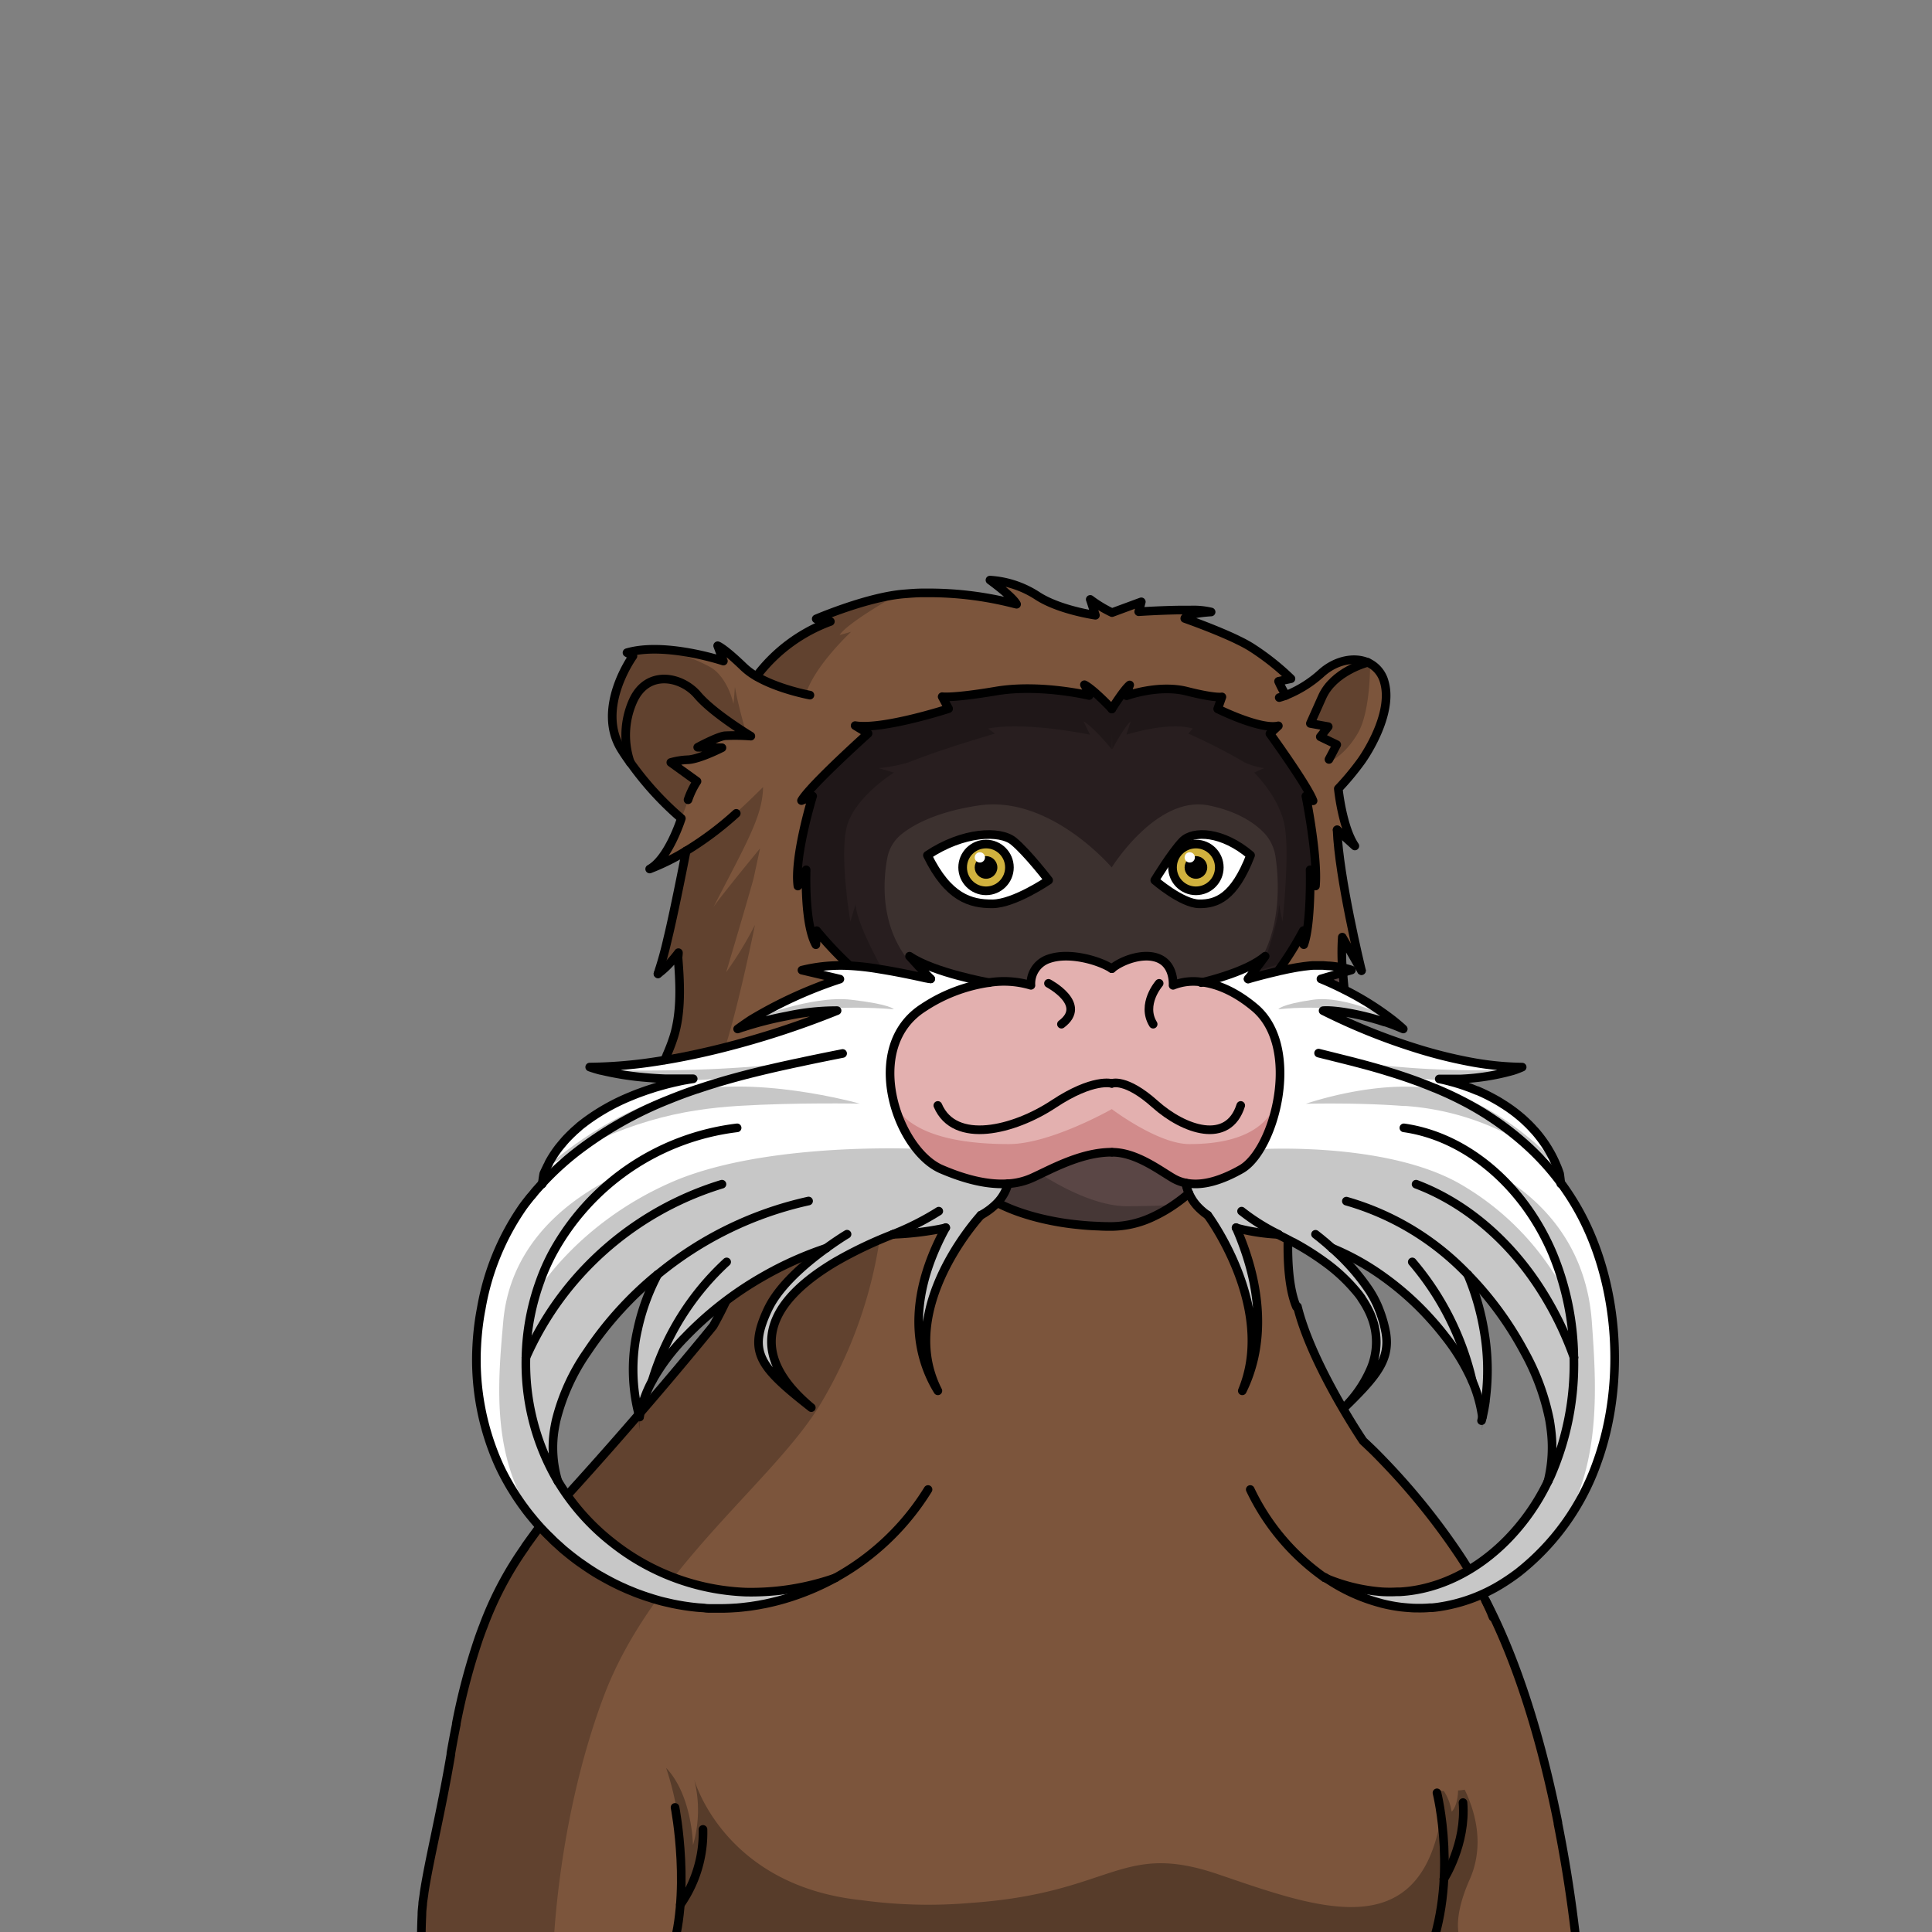 <svg xmlns="http://www.w3.org/2000/svg" viewBox="0 0 432 432">
  <rect x="0" y="0" width="432" height="432" fill="#808080" stroke="none"/>
  <defs>
    <style>.GUNDAN_MONKEY_BODY_MONKEY_BODY_18_cls-1{isolation:isolate;}.GUNDAN_MONKEY_BODY_MONKEY_BODY_18_cls-2{fill:#7c553c;}.GUNDAN_MONKEY_BODY_MONKEY_BODY_18_cls-16,.GUNDAN_MONKEY_BODY_MONKEY_BODY_18_cls-3{opacity:0.22;}.GUNDAN_MONKEY_BODY_MONKEY_BODY_18_cls-12,.GUNDAN_MONKEY_BODY_MONKEY_BODY_18_cls-16,.GUNDAN_MONKEY_BODY_MONKEY_BODY_18_cls-3,.GUNDAN_MONKEY_BODY_MONKEY_BODY_18_cls-4{mix-blend-mode:multiply;}.GUNDAN_MONKEY_BODY_MONKEY_BODY_18_cls-4{opacity:0.3;}.GUNDAN_MONKEY_BODY_MONKEY_BODY_18_cls-13,.GUNDAN_MONKEY_BODY_MONKEY_BODY_18_cls-15,.GUNDAN_MONKEY_BODY_MONKEY_BODY_18_cls-5{fill:none;stroke:#000;stroke-linecap:round;stroke-linejoin:round;}.GUNDAN_MONKEY_BODY_MONKEY_BODY_18_cls-5{stroke-width:1.93px;}.GUNDAN_MONKEY_BODY_MONKEY_BODY_18_cls-6{fill:#281e1f;}.GUNDAN_MONKEY_BODY_MONKEY_BODY_18_cls-7{fill:#e3b0af;}.GUNDAN_MONKEY_BODY_MONKEY_BODY_18_cls-8{fill:#d18b8b;}.GUNDAN_MONKEY_BODY_MONKEY_BODY_18_cls-9{fill:#5a4645;}.GUNDAN_MONKEY_BODY_MONKEY_BODY_18_cls-10{fill:#3c312f;}.GUNDAN_MONKEY_BODY_MONKEY_BODY_18_cls-11{fill:#fff;}.GUNDAN_MONKEY_BODY_MONKEY_BODY_18_cls-12{opacity:0.2;}.GUNDAN_MONKEY_BODY_MONKEY_BODY_18_cls-13{stroke-width:1.73px;}.GUNDAN_MONKEY_BODY_MONKEY_BODY_18_cls-14{fill:#d1b23e;}.GUNDAN_MONKEY_BODY_MONKEY_BODY_18_cls-15{stroke-width:1.93px;}</style>
  </defs>
  <g class="GUNDAN_MONKEY_BODY_MONKEY_BODY_18_cls-1">
    <g id="Body">
      <path class="GUNDAN_MONKEY_BODY_MONKEY_BODY_18_cls-2" d="M352.19,431.65h0c-.17-3.36-.33-6.64-.33-6.71-.12-3.44-1.77-10.5-3.46-17.12,0-.05,0-.11,0-.18-1.3-5.07-2.63-9.87-3.27-12.51l.35-.21a0,0,0,0,1,0,0,245.51,245.51,0,0,0-11.06-32.48l-.21-.47c-6-13.58-13.81-26.12-24.73-35.16l0,0-.24-.21v0c-1.21-1.26-2.24-2.29-3-3,0,.13,0,.26.05.39a1.65,1.65,0,0,1-.35-.67c-.56-.56-1-.92-1.16-1.11,0,0-11.44-16.92-14.66-30-3.26-7.72-1.36-23.44-1.36-23.44l-.05-2.21c-42.79-14.31-76.29-11.9-96.76-7.42-14.56,3.18-22.52,7.42-22.52,7.42L167.05,278c-1.65,8.48-7.41,18.38-7.41,18.38s-17.13,21.18-37.31,42.93c.14.44.24.77.31,1-.21-.46-.52-.48-.92-.21h0c-1.1.75-2.75,3.66-3.9,5.35l-.22.32,0,0,0,.05c-4.17,7.24-7.11,12.45-9.42,17.89a2.56,2.56,0,0,0-.11.24.08.08,0,0,0,0,0s0,0,0,0c-2.46,5.86-4.18,12-5.86,21.3,0,.06,0,.09,0,.14v0s0,.05,0,.07c-.36,2.07-.77,4.22-1.21,6.44a0,0,0,0,1,0,0c-2,10.13-4.72,21.53-6,31.31,0,0,0,0,0,.07q-.06.43-.12.84c-.07.55-.14,1.09-.19,1.61a51.2,51.2,0,0,0-.24,11.81.54.54,0,0,1,0,.11h2.62l26.75.1,224.83.86h.24l3.8,0C352.5,438.21,352.35,434.91,352.19,431.65Z" />
      <path class="GUNDAN_MONKEY_BODY_MONKEY_BODY_18_cls-3" d="M197.81,264.72a101.27,101.27,0,0,1-14.15,48.89c-10.26,17.42-37.93,36.94-48.74,65.9S123.64,438,123.64,438l-26.75-.1H94.27a.54.54,0,0,0,0-.11,51.2,51.2,0,0,1,.24-11.81c0-.52.12-1.06.19-1.61q.06-.4.12-.84s0,0,0-.07c1.32-9.78,4-21.18,6-31.31a0,0,0,0,0,0,0c.44-2.22.85-4.37,1.21-6.44,0,0,0-.05,0-.07v0c0-.05,0-.08,0-.14,1.68-9.27,3.4-15.44,5.86-21.3,0,0,0,0,0,0a.08.08,0,0,1,0,0,2.56,2.56,0,0,1,.11-.24c2.31-5.44,5.25-10.65,9.42-17.89l0-.05,0,0,.22-.32c1.15-1.69,2.8-4.6,3.9-5.35h0c.4-.27.71-.25.92.21-.07-.21-.17-.54-.31-1,20.18-21.75,37.31-42.93,37.31-42.93s5.76-9.9,7.41-18.38l2.32-11.57s8-4.24,22.52-7.42C195.59,260.17,197.87,262,197.81,264.72Z" />
      <path class="GUNDAN_MONKEY_BODY_MONKEY_BODY_18_cls-4" d="M330.25,437.85H150.15c1.87-7.75,4.69-24.93-1.2-42.54,5.87,6.19,6,17.26,6,17.26a27.69,27.69,0,0,0,.25-14.74c.4,1.38,7.33,23.66,36.92,27l.12,0a109.93,109.93,0,0,0,24.89.66c31.84-2.22,33.33-13.85,55.21-6.41s45,16.31,49.88-12.84a32.34,32.34,0,0,0-.87-5.76c.5,0,1,0,1.5,0a11.66,11.66,0,0,1,1.74,4.62s1.35-1.12,1.44-4.75c.5,0,1-.1,1.48-.17,4.05,8.45,3.24,15.33,1.11,20.09C326.57,424.9,323.21,434.55,330.25,437.85Z" />
      <path class="GUNDAN_MONKEY_BODY_MONKEY_BODY_18_cls-5" d="M333.83,361.59c-.08-.21-.17-.42-.26-.62a.08.08,0,0,0,0-.05c-.41-1-.85-1.92-1.31-2.87h0a90.63,90.63,0,0,0-5.4-9.53,151.13,151.13,0,0,0-17.39-21.72l0,0-.24-.25c-1.21-1.26-2.24-2.29-3-3a3.84,3.84,0,0,0-.3-.28c-.56-.56-1-.92-1.16-1.11,0,0-11.44-16.92-14.66-30" />
      <path class="GUNDAN_MONKEY_BODY_MONKEY_BODY_18_cls-5" d="M332.24,358h0c.67,1.28,1.31,2.58,1.94,3.9,6.86,14.52,11.34,31.43,14.18,45.68,0,.07,0,.13,0,.18,1.94,9.73,3.12,18.21,3.79,23.83h0c.54,4.52.74,7.19.74,7.19h-3.68l-.78,0-35.8-1H94.27a.54.54,0,0,0,0-.11c0-.65-.19-3.77.07-9.5v-.1c0-.7.09-1.44.17-2.21,0-.52.12-1.06.19-1.61q.06-.4.12-.84s0,0,0-.07c1.1-7.39,3.73-17.68,6-31.06,0-.08,0-.17,0-.25a0,0,0,0,0,0,0q.59-3.39,1.21-6.44s0-.05,0-.07v0a.58.58,0,0,1,0-.14,144.12,144.12,0,0,1,5.12-19.27c.05-.12.08-.24.13-.35.2-.57.41-1.13.61-1.68,0,0,0,0,0,0l.12-.28a77.09,77.09,0,0,1,9.42-17.89l0-.05,0,0,.22-.32c.92-1.29,1.82-2.52,2.71-3.73l.87-1.17.22-.31.1-.14h0c.11-.16.22-.32.34-.47h0c.09-.1.18-.19.26-.29,20.18-21.75,37.31-42.93,37.31-42.93s5.76-9.9,7.41-18.38l2.32-11.57s46-24.5,119.28,0l.05,2.21s-1.9,15.72,1.36,23.44" />
      <path class="GUNDAN_MONKEY_BODY_MONKEY_BODY_18_cls-5" d="M321.31,400.88s4.92,19.55-2.16,37" />
      <path class="GUNDAN_MONKEY_BODY_MONKEY_BODY_18_cls-5" d="M322.84,420.17s5.05-7.82,4.29-17.11" />
      <path class="GUNDAN_MONKEY_BODY_MONKEY_BODY_18_cls-5" d="M150.94,404.14s3.84,19.73-1.2,33.71" />
      <path class="GUNDAN_MONKEY_BODY_MONKEY_BODY_18_cls-5" d="M152.12,425.88a28.15,28.15,0,0,0,5.07-16.82" />
      <path class="GUNDAN_MONKEY_BODY_MONKEY_BODY_18_cls-6" d="M294.17,195.15a2.62,2.62,0,0,0,0-.28c0-.07,0-.13,0-.19v-.12c0-.1,0-.21,0-.31s0-.18,0-.28,0-.44,0-.67l0-.38-.06-.73c0-.22,0-.46-.05-.69,0-.46-.09-.93-.14-1.41,0-.23-.05-.46-.07-.69-.06-.47-.12-.93-.17-1.4l-.18-1.37c-.29-2.1-.6-4.06-.87-5.57,0-.2-.07-.41-.1-.59a3,3,0,0,0-.07-.32q-.09-.59-.18-1c-.05-.32-.11-.58-.15-.77h0c0-.09,0-.16,0-.21a.25.25,0,0,1,0-.07.43.43,0,0,0,0,0h0l.51.32a2.79,2.79,0,0,0,.31.2l.09.07.2.12.47.3a6.65,6.65,0,0,0-.29-.65c-.05-.13-.12-.26-.18-.39s-.14-.27-.22-.4c-.3-.56-.66-1.19-1.07-1.86-.2-.33-.41-.68-.64-1-1.45-2.31-3.26-5-4.71-7l-.33-.47c-1.28-1.83-2.21-3.11-2.21-3.11h0L284,164l.06-.05.06-.07.68-.63h0l.09-.1a2.68,2.68,0,0,0,.26-.23l.62-.58-.59.1h0a6.4,6.4,0,0,1-.88,0h0a6.6,6.6,0,0,1-1.06-.09l-.3,0c-.62-.11-1.27-.24-1.94-.42l-.74-.2c-.94-.27-1.89-.59-2.78-.92h0l0,0h0l-.09,0h0c-2.78-1.05-5-2.17-5-2.17l.78-2.24h0l.16-.44a2.38,2.38,0,0,1-.51.05h-.55c-.29,0-.67,0-1.14-.11h0a44.19,44.19,0,0,1-4.66-.93l-.46-.12-.48-.12-.46-.11-.25-.05c-.28-.07-.56-.11-.83-.16l-.59-.08-.74-.08h-.18l-.75,0c-.27,0-.53,0-.8,0h-.42a21.22,21.22,0,0,0-2.15.13l-.58.07c-.62.07-1.22.17-1.77.28l-.24,0c-1.27.25-2.3.54-3,.73-.49.15-.75.25-.75.25a.45.45,0,0,1,0-.11v-.07h0a.31.31,0,0,1,0-.08s0,0,0,0a.14.14,0,0,1,0-.06c0-.08,0-.17.06-.28l0-.06a.06.06,0,0,1,0,0c.05-.19.11-.42.2-.72s.19-.58.31-.94a4.88,4.88,0,0,0-.57.56l-.11.13s0,0-.05,0h0l-.12.13,0,0-.29.37c-.17.21-.33.43-.5.65a2.44,2.44,0,0,1-.16.23l0,.07-.12.16c-.37.52-.72,1-1,1.5l0,.06-.29.46c-.11.15-.21.3-.29.43l-.08.14c-.05.06-.08.12-.11.16h0l-.14.22h0l0,0,0,0-.06-.06-.17-.18-.24-.24a.46.46,0,0,0-.07-.07l-.08-.08-.08-.08c-.45-.46-1.09-1.09-1.77-1.73l0,0h0l-.06-.06h0l0,0a29.8,29.8,0,0,0-2.39-2.06,2.68,2.68,0,0,0-.23-.17l-.08-.05a3.31,3.31,0,0,0-.35-.25l-.4-.23.23.45.2.42,0,.05h0l.08.17v0c.08.18.15.33.2.47l.06.12a3.52,3.52,0,0,1,.23.69l-.16,0h0l-.31-.06h-.12l-.22-.05a.4.4,0,0,1-.15,0l-.69-.13-.22-.05-.48-.08-.68-.12-1.59-.24-.6-.08-.35-.05-.54-.06-1.13-.13-1.77-.17-.61,0-.61,0c-.68,0-1.38-.07-2.08-.09h-2.76l-.86,0-.47,0H227l-.38,0h-.06l-.43,0-.27,0a1.1,1.1,0,0,0-.25,0l-.55,0H225l-.73.08-.34,0h0l-1.15.17c-1.75.3-3.26.53-4.56.7l-.48.07-1,.13-1.08.12h-.05l-.67.07s0,0,0,0h-.08a29.92,29.92,0,0,1-3.42.17,3.2,3.2,0,0,1-.47,0l-.2,0v0l.24.46,1.08,2,.11.2h0l-.06,0-.21.06-.1,0-.06,0-.09,0-.1,0-.47.14-.13,0-.33.1-.73.22-.22.06-.76.22-.53.14-.45.13-.36.11-.22,0-.22.06c-.92.25-1.92.5-3,.75h0c-1.39.33-2.85.66-4.31.93l-1.38.24-.93.15c-.64.09-1.27.17-1.86.23l-.43,0q-.64.08-1.26.09h-1.08a10.28,10.28,0,0,1-1.63-.11.37.37,0,0,1,.12.07h0l.16.09.26.16,1,.63.1.07.63.37.08.06.2.12,0,0,.3.17-.15.13-.26.24-.47.42-.29.27c-.53.47-1.2,1.09-2,1.8a6.29,6.29,0,0,0-.47.43L189,168.79l-.1.08c-1.32,1.25-2.76,2.62-4.11,4l-.63.62c-.21.22-.42.42-.61.63s-.41.4-.6.61c-.82.84-1.57,1.64-2.17,2.34a2.32,2.32,0,0,0-.22.25l0,0h0l-.29.34-.13.15c-.28.36-.51.67-.69,1h0c-.07.1-.12.19-.17.27l.7-.29.16-.08h0l.4-.16.41-.18a.93.93,0,0,0,.2-.08l.05,0,.06,0h0l.48-.2-.17.59h0l0,0a1.66,1.66,0,0,0-.06.21c0,.14-.09.29-.13.46s0,.16-.08.26-.1.36-.16.58-.19.73-.31,1.15-.2.74-.3,1.15c-.16.62-.32,1.29-.49,2-.21.9-.42,1.85-.61,2.81l-.17.86a.08.08,0,0,0,0,0c-.06.35-.13.69-.18,1s-.1.59-.15.88a2.18,2.18,0,0,0-.05.29c-.11.67-.2,1.33-.27,2,0,.32-.08.63-.1.93v0c0,.3-.07.6-.09.89a.47.47,0,0,0,0,.12c0,.29,0,.56,0,.83v0c0,.29,0,.59,0,.87,0,.45,0,.87,0,1.27,0,.11,0,.21,0,.32s0,.32.06.48l.34-.67c.1-.2.2-.38.28-.57h0l.13-.23c.08-.14.15-.29.22-.41a2.38,2.38,0,0,1,.2-.39l.17-.35.51-1s0,.21,0,.6c0,.22,0,.5,0,.83,0,0,0,0,0,0,0,1.12,0,2.77.09,4.61,0,.48.06,1,.1,1.49,0,.3,0,.61.07.93l.06.58c0,.33.07.64.11,1v.07c.05.32.09.63.13.95l.18,1c.06.33.12.63.18.93.15.65.31,1.26.49,1.83.05.13.09.26.14.4s.1.27.15.41a.91.91,0,0,0,.07.14s0,0,0,0a8.56,8.56,0,0,0,.43.91c0-.2,0-.38,0-.55,0-.36,0-.66,0-.93s0-.28,0-.4a1.62,1.62,0,0,1,0-.23c0-.1,0-.21,0-.29a1.21,1.21,0,0,0,0-.18c0-.19,0-.31,0-.39a1.47,1.47,0,0,0,0-.16,0,0,0,0,1,0,0l0,0,.1.12s0,0,0,0a1.27,1.27,0,0,1,.14.17,1.84,1.84,0,0,1,.21.25,3,3,0,0,1,.27.32c.14.15.3.33.46.53l.67.75.24.27.68.75c.12.14.26.28.4.43.77.84,1.65,1.76,2.6,2.68l.61.6h0l.37.36.46.43a55.3,55.3,0,0,1,6.14.66l.13,0c.39.05.76.12,1.15.18h0c4,.66,7.86,1.5,9.71,1.93h0l.07,0a.35.35,0,0,1,.14,0l.31.07.23,0,.2.05.1,0,0,0-.3-.3-.34-.34a2.49,2.49,0,0,0-.23-.23c-.08-.1-.16-.18-.25-.28l-.31-.31a3.75,3.75,0,0,0-.34-.36,1,1,0,0,0-.14-.15c-.64-.68-1.47-1.59-2.53-2.75l-.25-.3h0l0,0,.51.33.57.33.54.31a4.93,4.93,0,0,1,.46.23l.23.11c.86.41,1.79.8,2.75,1.17h0c.48.17,1,.35,1.45.51l1.23.41.25.08.28.08h0l.45.14.61.19h0l.11,0c1.08.31,2.13.59,3.1.82l.81.2.14,0,.31.07.63.14.27.07.23,0,.3.07.17,0,.52.11.24.06.21,0a.52.52,0,0,1,.18,0l.43.09a.23.23,0,0,1,.12,0h.13l.11,0,.33.06h.07a21.08,21.08,0,0,1,9.4.61v-.12a.53.53,0,0,1,0-.13c0-.08,0-.18,0-.29a1.07,1.07,0,0,1,0-.25,4.76,4.76,0,0,1,.07-.61s0,0,0-.07.05-.23.07-.36.09-.31.14-.48a1,1,0,0,1,0-.12.73.73,0,0,1,.07-.19h0a3,3,0,0,1,.19-.41h0c0-.07.07-.13.1-.2h0a1.91,1.91,0,0,1,.16-.27.42.42,0,0,1,.09-.14,1.15,1.15,0,0,1,.19-.26.56.56,0,0,1,.12-.16A1.35,1.35,0,0,1,232,216l.05-.06a.67.67,0,0,1,.15-.14l.2-.2.21-.18a4.33,4.33,0,0,1,.41-.3l.08,0h0l.27-.16h0l.1-.05.18-.09a2.19,2.19,0,0,1,.3-.16l.16-.06a.56.56,0,0,1,.18-.07h0l.34-.13c4.53-1.55,11.23.44,14,2.23,2.08-1.79,7.17-3.78,10.61-2.23a5,5,0,0,1,.9.54l.05,0,.33.27v0l.17.17a1.31,1.31,0,0,1,.12.11,1.31,1.31,0,0,0,.11.12l.09.13.18.22a.41.41,0,0,0,.08.13l.17.28a.08.08,0,0,1,0,0,.09.09,0,0,1,0,.06,1.14,1.14,0,0,1,.15.29.09.09,0,0,1,0,.07,1,1,0,0,1,.1.21c0,.06,0,.1.06.15a.52.52,0,0,1,.06.16,1.52,1.52,0,0,1,.06.2.52.52,0,0,1,.06.16,2.25,2.25,0,0,1,.05.22,5.69,5.69,0,0,1,.19,1c0,.2,0,.4.06.56v0a1,1,0,0,1,0,.17,5.41,5.41,0,0,1,0,.64,11.53,11.53,0,0,1,5.51-.8h.06a.75.75,0,0,1,.21,0s0,0,0,0a5,5,0,0,1,.53,0h.08s0,0,0,0l.16,0h0l.18,0h.07l.2,0c.57-.14,1.44-.36,2.47-.66l1.07-.33,1.16-.36c.17-.06.35-.11.52-.18l.51-.17c.7-.25,1.41-.52,2.12-.81l1.07-.46c.7-.32,1.38-.65,2-1,.32-.17.63-.36.94-.55s.46-.29.68-.45h0a2.22,2.22,0,0,0,.35-.25h0c.21-.16.42-.31.61-.48-2.72,3.75-3.72,4.93-3.83,5.07.25-.08,3.22-.94,6.68-1.73v0a.34.34,0,0,1,.08-.09l.5-.69.14-.19.69-1,.23-.34.22-.32c.78-1.19,1.5-2.36,2.09-3.37l.37-.63c.35-.61.65-1.13.87-1.54l.46-.84v.36a1.93,1.93,0,0,1,0,.25,1,1,0,0,1,0,.17.17.17,0,0,1,0,.07v.31c0,.05,0,.11,0,.16v.17a.25.25,0,0,1,0,.09v.16c0,.11,0,.23,0,.35,0,.31,0,.65,0,1a15.15,15.15,0,0,0,.62-2.44l.05-.27a3.79,3.79,0,0,0,.07-.45v0l.12-.68v-.07l.09-.71a.08.08,0,0,0,0,0c0-.32.06-.64.1-1,.15-1.53.24-3.13.29-4.61,0-.07,0-.14,0-.2v0c0-.19,0-.38,0-.57V200c0-.48,0-.94,0-1.37,0-1,0-1.95,0-2.66,0-.94,0-1.5,0-1.5l0,.09h0c0,.06.06.17.12.37l.06.17a1,1,0,0,1,.05.18c0,.06.05.14.08.22a.33.33,0,0,1,0,.14l.06.16c0,.08,0,.16.08.25h0s0,.08,0,.13,0,.13.07.2v0l.12.35s0,0,0,0h0c.12.35.26.78.41,1.26A25.67,25.67,0,0,0,294.17,195.15Zm-72.25,6.95c-4.9,0-9.93-1.37-14.55-10.86,7.93-5.3,16.21-5.62,19.27-3.14s7.84,8.73,7.84,8.73S226.83,202.06,221.92,202.1Zm46.21,0c-3.88,0-9.92-5.27-9.92-5.27s3.79-6.23,6.2-8.73,9-2.17,15.22,3.14C276,200.73,272,202.14,268.13,202.1Z" />
      <path class="GUNDAN_MONKEY_BODY_MONKEY_BODY_18_cls-2" d="M169.3,227.43c.19.3.4.61.62.94-1.22.32-2.43.66-3.6,1l-.53.17-.17.05-.05,0a1.06,1.06,0,0,0-.19.06l-.92.32c.95-.72,1.95-1.41,3-2.08L169,227l.14.22Zm-3.51,2.14-.17.05-.05,0a1.06,1.06,0,0,0-.19.06L165,230l1.11-.38h0l.24-.23Zm143.24-77a6.55,6.55,0,0,0-3.55-4.33,1.29,1.29,0,0,0-.16-.09h0a7.36,7.36,0,0,0-2.81-.59,10.94,10.94,0,0,0-7.51,3,26.5,26.5,0,0,1-7.55,4.84l-.4.16a27.56,27.56,0,0,1-1.65-3.17l.49,0h0v0l2.54-.53c-2-1.47-6.16-4.88-9.32-7.15-.78-.56-1.6-1.08-2.44-1.57l-.08-.05A48.08,48.08,0,0,0,266,138.7c-1-.29-1.65-.43-1.65-.43s.05-1.06,5.89-1.44a15.75,15.75,0,0,0-4.21-.43c-.85,0-1.76,0-2.67,0-3.6,0-7.47.24-8.81.33l-.5,0,.53-2,.06-.2-6.27,2.31h0l-.27.1a25.17,25.17,0,0,1-4.23-2.49c-.21-.14-.43-.3-.65-.47.86,2.55,1.1,3.27,1.16,3.46h0l0,.08s-8.3-1.18-13.13-4.44a22,22,0,0,0-9.92-3.39l-.53,0s4.89,3.52,5.92,5.3c0,0,.05.08.07.13a79.6,79.6,0,0,0-17.94-2.53c-.27,0-.55,0-.81,0h-.35l-1.29,0c-1.56,0-3.14.1-4.76.23-.52,0-1.06.1-1.59.17h0c-1,.13-2,.3-3,.52-.25,0-.57.11-.92.2A92,92,0,0,0,183,138l-.13,0-.82.34,1.49.28.62.11,1,.2s-.52.16-1.42.53h0c-.57.24-1.3.56-2.15,1l0,0a35.61,35.61,0,0,0-5.08,3.13c-.23.17-.46.33-.69.52s-.47.36-.7.54c-.47.38-1,.78-1.43,1.2a40.06,40.06,0,0,0-3.66,3.7l-.11.12c-.34.39-.61.72-.82,1-.07.09-.14.19-.23.29l0,0a1.34,1.34,0,0,1-.11.14l0,.07a14.51,14.51,0,0,1-2.79-2.06,36.16,36.16,0,0,0-5.24-4.44,2.28,2.28,0,0,0-.6-.33l1.21,3.25.06.18a56.07,56.07,0,0,0-15.17-2.63,22.88,22.88,0,0,0-6.38.75l.7.4.39.22.25.14s-.31.43-.77,1.2a28.08,28.08,0,0,0-2,3.91l-.1.27a26.45,26.45,0,0,0-1.28,4c-.06.21-.09.41-.13.6-.08.42-.15.84-.2,1.29a14.46,14.46,0,0,0,1.39,8.72v0c.15.29.33.59.51.88.52.82,1,1.61,1.6,2.38.09.15.21.3.32.46v0a71,71,0,0,0,9.5,10.78,1.51,1.51,0,0,0,.22.22l.13.12a1.29,1.29,0,0,1,.17.15c.54.48.94.82,1.17,1l.23.2-.06.17c0,.08-.05.14-.07.21a1.25,1.25,0,0,0-.07.23s0,0,0,0c-.21.56-.54,1.45-1,2.49l-.06.16v0c-1.23,2.81-3.27,6.59-5.81,8,.41-.15.82-.31,1.22-.49a50.13,50.13,0,0,0,7-3.57c0,.08,0,.15,0,.22s0,.07,0,.1,0,.23-.07.35h0v0c-.42,2.18-1,5.2-1.67,8.32h0c-.57,2.77-1.17,5.62-1.71,8-.22,1-.44,1.91-.64,2.75a.06.06,0,0,0,0,0c-.72,3-1.3,5-1.68,6.25-.1.32-.19.57-.25.79-.14.41-.22.64-.23.7l.65-.51h0c.29-.24.63-.54,1-.93a0,0,0,0,0,0,0c.33-.32.7-.69,1.09-1.11a25.9,25.9,0,0,0,1.77-2.18c0,.23,0,.47-.05.71.19-.23.36-.45.54-.7,0,.37-.06.73-.09,1.12.36,4.67.94,12-1.06,18-.2.61-.41,1.21-.64,1.8s-.54,1.36-.83,2a.3.3,0,0,0,0,.08q-.21.45-.42.87c4.3-.73,8.5-1.64,12.45-2.64s7.53-2,10.78-3.06l.09.13c1.31,1.91,2.77,4,4.35,6.2.1.14.19.27.3.41a.47.47,0,0,0,.09.12c.46.65.93,1.3,1.41,2l.54-2.43,0-.09.08-.35,1.91-8.74.48-2.14.07-.29.43-2,.7-3.19.05-.2c2.95-1.15,4.94-1.79,4.94-1.79l-8.48-2a34,34,0,0,1,8.44-1H188l1.38,0h0c-.28-.27-.56-.51-.83-.79-2-1.94-3.82-3.89-5-5.23v0c-.4-.45-.73-.84-1-1.12h0l-.45-.54a2.65,2.65,0,0,1,0,.28c0,.1,0,.25,0,.44s0,.8-.06,1.49h0c0,.26,0,.57-.06.91-2-3.57-2.22-11.22-2.2-14.81V196c0-.17,0-.33,0-.47,0-.63,0-1,0-1l-.89,1.74-.33.65-.22.43c-.12.25-.26.51-.41.8a33.9,33.9,0,0,1,.75-9.74v0a103.18,103.18,0,0,1,2.48-10.11h0l0-.06.05-.16-.13.06-.36.15-1.33.55h0l-.66.27a12.61,12.61,0,0,1,1.29-1.73l0,0c1.95-2.3,5.41-5.67,8.35-8.43l.09-.08c2.81-2.63,5.12-4.69,5.12-4.69l-.3-.18,0,0-2.57-1.57.59.07h0a12.15,12.15,0,0,0,1.51,0h0c4.14,0,10.08-1.45,14.17-2.55l.81-.23c1.47-.41,2.63-.76,3.27-1l.53-.17-1.19-2.2-.25-.48a3.92,3.92,0,0,0,.5,0h.66c.64,0,1.58,0,2.94-.17h.09l1.3-.14.21,0c1.6-.18,3.6-.47,6.12-.88h0l.2,0c.76-.12,1.52-.23,2.29-.3h.05c.52,0,1-.1,1.55-.13l.45,0c.78,0,1.57-.06,2.35-.06h1.55a67,67,0,0,1,8.65.77l.15,0c1.16.18,2.09.35,2.75.48l1,.21a.27.27,0,0,0,0-.1h0a5.74,5.74,0,0,0-.24-.63,5.45,5.45,0,0,0-.24-.55q-.19-.45-.54-1.11a7.28,7.28,0,0,1,.72.45c.15.1.3.22.47.35a30.11,30.11,0,0,1,2.29,2l.08.07c1.39,1.31,2.56,2.53,2.56,2.53s.06-.08.15-.23h0l.05-.06c0-.05.07-.13.12-.2.15-.25.36-.56.6-.92l.05-.07a22.66,22.66,0,0,1,3-3.89l-.24.74h0a.89.89,0,0,0-.06.2l0,.08a9,9,0,0,0-.35,1.38l.51-.17h0l.23-.08.44-.13a29.16,29.16,0,0,1,7.89-1.13h0c.38,0,.76,0,1.15,0H262a17.53,17.53,0,0,1,2.87.47,44.44,44.44,0,0,0,5.6,1.17c.34,0,.65.08.89.1a7.93,7.93,0,0,0,.93,0h.09a2.13,2.13,0,0,0,.32,0l0,0-.09.28-.05.12-.78,2.24s2.33,1.16,5.17,2.21l.05,0a33.59,33.59,0,0,0,4,1.24l.13,0a12.63,12.63,0,0,0,3.18.39,0,0,0,0,0,0,0,4.87,4.87,0,0,0,1-.12.81.81,0,0,0-.09.1h0l-.4.39-.46.42-.91.86s6.58,9.08,9,13.5l.25.48c.1.19.18.37.26.53a0,0,0,0,1,0,0l.18.42c-.29-.17-.52-.33-.71-.45l-.36-.24h0l-.54-.33a126.79,126.79,0,0,1,2.2,16.85V195c0,.57,0,1.12,0,1.64v.23c0,.44,0,.86-.07,1.26l-.46-1.36v0c0-.1-.07-.2-.1-.29h0c-.05-.15-.1-.3-.14-.44l-.5-1.5s.07,2.79-.05,6.21c-.07,2.14-.22,4.52-.5,6.63,0,.24-.08.47-.11.7v0c-.06.32-.11.64-.17.94s-.09.46-.14.67v0a10.59,10.59,0,0,1-.43,1.54c0-.52,0-1-.05-1.32s0-.49,0-.68,0-.2,0-.3l0-.84a80.57,80.57,0,0,1-4.24,7l-.13.2c-.41.61-.84,1.2-1.27,1.77v0a4.88,4.88,0,0,1,.55-.12l.49-.11c.7-.16,1.4-.31,2.09-.44h0c.7-.13,1.39-.25,2.06-.35l.51-.07.94-.11c.47-.05.92-.09,1.34-.11l1.61,0h.46l1.44.08h0a25.77,25.77,0,0,1,2.9.4.22.22,0,0,0,0-.08,51.39,51.39,0,0,1,0-6.67l.44.77c3.36,5.87,3.79,6.63,3.84,6.73,0-.1-.14-.61-.34-1.45-1.15-4.89-4.75-20.91-5.1-30l.51.47c.92.83,2,1.86,3.43,3.11-.2-.3-.39-.62-.58-1-2.37-4.41-3.11-11.85-3.11-11.85a60.77,60.77,0,0,0,5.2-6.27C306.19,166.86,310.8,158.71,309,152.54Z" />
      <path class="GUNDAN_MONKEY_BODY_MONKEY_BODY_18_cls-7" d="M268.9,219.63l.54.08c3,.51,6.83,2,11.12,5.6,10.54,8.85,4.48,31.85-3,36.12-4.64,2.63-8.23,3.46-11,3.27a10.09,10.09,0,0,1-1.4-.18,9,9,0,0,1-2.91-1.09c-3.05-1.77-8.26-5.79-13.6-5.79-7,0-13.88,4-17.9,5.79a15.27,15.27,0,0,1-5.14,1.24h-.16c-3.71.27-8.57-.52-14.89-3.24-9.9-4.27-17.89-27.27-4-36.12a35.81,35.81,0,0,1,14.65-5.6,21.08,21.08,0,0,1,9.4.61,5.82,5.82,0,0,1,4.08-5.95c4.53-1.56,11.23.43,14,2.22,2.08-1.79,7.17-3.78,10.61-2.22s3.09,5.95,3.09,5.95A12.13,12.13,0,0,1,268.9,219.63Z" />
      <path class="GUNDAN_MONKEY_BODY_MONKEY_BODY_18_cls-8" d="M265.93,255.82c-7,0-17.3-7.8-17.33-7.82h0s-13.73,7.82-23,7.82c-17.17,0-23.48-4.77-25.71-9,2.42,11.09,8.43,13.17,14,15.64a23.94,23.94,0,0,0,21-.93,34.35,34.35,0,0,1,13.77-3.85h0A21,21,0,0,1,259,261.49a14.1,14.1,0,0,0,15.77.93c4.21-2.47,8.72-4.55,10.54-15.64C283.6,251.05,278.85,255.82,265.93,255.82Z" />
      <path class="GUNDAN_MONKEY_BODY_MONKEY_BODY_18_cls-9" d="M295.44,218.82s2.15.84,5.16,2.36c-.11-1-.23-2.34-.34-3.76Z" />
      <path class="GUNDAN_MONKEY_BODY_MONKEY_BODY_18_cls-9" d="M207.87,292.9a42.12,42.12,0,0,1,3.49-9.38A78.6,78.6,0,0,0,207.87,292.9Z" />
      <path class="GUNDAN_MONKEY_BODY_MONKEY_BODY_18_cls-9" d="M266,267.06a19.42,19.42,0,0,1-6.21,4.25,25.12,25.12,0,0,1-16.12,3,34,34,0,0,1-9.53-1.51h0a51.75,51.75,0,0,1-5.95-1.63h0c-2.68-.69-4.64-1.27-5.6-1.55-1.13,1-2.76,2.5-5.08,4.79l-.68.67c-.19.18-.37.39-.56.59a45.06,45.06,0,0,1,3.14-3.93h0a15.87,15.87,0,0,0,3-2.14c.2-.18.38-.37.57-.56s.26-.27.38-.41a9.61,9.61,0,0,0,2.08-3.92h.16a15.27,15.27,0,0,0,5.14-1.24c.43-.19.9-.4,1.4-.64l.07,0,.59-.28c.64-.32,1.34-.65,2.07-1h0a51.27,51.27,0,0,1,6.47-2.6l.07,0a24.8,24.8,0,0,1,7.13-1.22h.08a15.2,15.2,0,0,1,6.1,1.48,32.76,32.76,0,0,1,3.68,2c1.2.71,2.29,1.43,3.22,2l0,0c.19.13.38.24.56.34a9,9,0,0,0,2.91,1.09l0,.16a9.67,9.67,0,0,0,.7,2.15A1.2,1.2,0,0,0,266,267.06Z" />
      <path class="GUNDAN_MONKEY_BODY_MONKEY_BODY_18_cls-10" d="M281.87,214.66c-4.5,3.21-12.42,5.05-12.42,5.05h0c-.27-.05-.55-.09-.82-.12a11.93,11.93,0,0,0-6.32.73s.35-4.4-3.09-6-8.53.43-10.61,2.23c-2.73-1.8-9.43-3.79-14-2.23a5.83,5.83,0,0,0-4.08,6,20.9,20.9,0,0,0-9.4-.61h0s-.9-.16-2.33-.47c-3.85-.82-11.49-2.72-15.47-5.43,3.37,3.74,4.61,4.92,4.75,5.06l-1.07-.25c-10.63-8.49-9.65-21.25-8.61-26.77a8.89,8.89,0,0,1,3.22-5.35c2.68-2.13,7.86-5,17.19-6.39,16-2.42,29.76,13.84,29.77,13.85s10.08-16.27,21.76-13.85c6.82,1.4,10.6,4.26,12.56,6.39a9.93,9.93,0,0,1,2.35,5.35C285.92,196.56,286.54,206.55,281.87,214.66Z" />
      <path class="GUNDAN_MONKEY_BODY_MONKEY_BODY_18_cls-11" d="M226.64,188.1c-3.06-2.48-11.34-2.16-19.27,3.14,4.62,9.49,9.65,10.9,14.55,10.86s12.56-5.27,12.56-5.27S229.69,190.6,226.64,188.1Z" />
      <path class="GUNDAN_MONKEY_BODY_MONKEY_BODY_18_cls-11" d="M264.41,188.1c-2.41,2.5-6.2,8.73-6.2,8.73s6,5.23,9.92,5.27,7.85-1.37,11.5-10.86C273.37,185.93,266.83,185.62,264.41,188.1Z" />
      <path class="GUNDAN_MONKEY_BODY_MONKEY_BODY_18_cls-12" d="M316.33,288c-4.69-4.45-13-8.6-22.13-12.15-4.24-1.65-8.64-3.17-12.91-4.52l-.05,0c16.1,1.28,24.19,4.35,31.82,10.86A10.54,10.54,0,0,1,316.33,288Z" />
      <path class="GUNDAN_MONKEY_BODY_MONKEY_BODY_18_cls-11" d="M203.35,213.8l0,0h0Z" />
      <path class="GUNDAN_MONKEY_BODY_MONKEY_BODY_18_cls-11" d="M225.4,264.67c0,.19-.1.36-.15.54l0,.06a.12.12,0,0,1,0,.07.33.33,0,0,1,0,.12c0,.13-.09.27-.14.4s-.13.31-.21.46l-.16.33c-.07.13-.13.25-.21.38s-.19.32-.3.48a2.22,2.22,0,0,1-.19.27,1.46,1.46,0,0,1-.17.24.21.21,0,0,1,0,.06l-.06.07a4.94,4.94,0,0,1-.36.44.63.63,0,0,1-.11.12,3.73,3.73,0,0,1-.26.3c-.19.19-.37.38-.57.56l-.09.06a.47.47,0,0,1-.14.14l-.17.14-.22.19h0c-.07.07-.15.12-.22.18a.18.18,0,0,1-.07.05l-.38.29-.11.07-.11.09-.11.07-.39.26-.33.2c-.15.1-.31.19-.47.28l-.21.12h0l-.13.14-.16.19c0,.05-.1.11-.14.17l-.08.07-.06.08c-.19.22-.43.5-.7.85a1.45,1.45,0,0,0-.19.23c-.32.39-.67.84-1,1.36l0,0-.05.05-.13.19-.12.15-.09.13-.09.12-.13.18,0,0-.09.14-.26.36c-.44.62-.9,1.3-1.37,2l-.26.39c-.56.89-1.13,1.83-1.69,2.84-.37.65-.74,1.32-1.08,2l0,0s0,0,0,0c-.19.35-.36.71-.53,1.07a.71.71,0,0,0-.08.18c-.19.38-.36.76-.53,1.16l0,.05c-.13.28-.25.57-.36.85s-.11.26-.16.39c-.18.45-.36.9-.52,1.37,0,.06,0,.13-.08.2s-.13.35-.18.53a2.22,2.22,0,0,0-.1.31c-.07.19-.13.38-.19.57a1.52,1.52,0,0,0-.06.2,2.59,2.59,0,0,0-.11.37c-.07.18-.12.38-.17.56s-.1.34-.14.51a0,0,0,0,0,0,0c0,.05,0,.12,0,.18a1.87,1.87,0,0,0-.08.34l0,.08c0,.06,0,.12,0,.19h0c0,.08,0,.15,0,.24l-.06.23c0,.2-.09.41-.13.61-.18.85-.32,1.71-.43,2.57,0,.25-.06.49-.07.74a5.61,5.61,0,0,0-.06.59c0,.12,0,.24,0,.36,0,.31,0,.62,0,.94,0,.15,0,.3,0,.45a24.77,24.77,0,0,0,.47,5.39h0a24.3,24.3,0,0,0,2.19,6.27,28.28,28.28,0,0,1-3.12-7.06h0a30.53,30.53,0,0,1-1.09-10.68c0-.09,0-.18,0-.28,0-.33.06-.67.09-1s.07-.64.12-1a.28.28,0,0,1,0-.09c0-.23.07-.47.11-.71s.11-.71.19-1.07.1-.6.17-.9.18-.81.28-1.22c0-.09,0-.18.06-.28l.14-.55.06-.21c0-.11.06-.22.1-.33a2,2,0,0,1,.09-.33c0-.08,0-.14,0-.21l.17-.55c.09-.32.2-.64.31-1a2,2,0,0,1,.08-.26.14.14,0,0,1,0-.06c.12-.37.26-.73.4-1.1,0-.18.12-.35.18-.54,0,0,0,0,0,0,.25-.65.51-1.29.79-1.95.07-.17.14-.34.22-.51s.28-.63.44-.95c.43-.95.9-1.91,1.42-2.9v0l.21-.38s0,0,0-.07l.18-.32-.12,0h0a64.41,64.41,0,0,1-9.51,1.31l-.95.06c-.4,0-.79.05-1.2.06h0l-.14.07a90.37,90.37,0,0,0-11.24,5.25c-.44.23-.88.48-1.31.74a52.53,52.53,0,0,0-5,3.32,29.07,29.07,0,0,0-7.06,7.13c-.28.43-.54.87-.78,1.33l-.17.31c-.12.23-.23.47-.33.71s-.19.44-.27.66-.15.4-.22.59-.07.22-.1.33a6.94,6.94,0,0,0-.27,1.09.21.21,0,0,0,0,.12,7.56,7.56,0,0,0-.14.83c0,.11,0,.22,0,.34a1.77,1.77,0,0,0,0,.23,10,10,0,0,0,0,1.23c0,.16,0,.31,0,.48l0,.38a2.58,2.58,0,0,0,0,.38c0,.1,0,.21,0,.32a1.87,1.87,0,0,0,0,.25,13.76,13.76,0,0,0,.31,1.35c0,.08,0,.16.07.25s0,.13.07.2a13.72,13.72,0,0,0,1,2.45,20.52,20.52,0,0,0,2,3l.37.48c.3.37.62.74.95,1.12l.76.81q.63.66,1.35,1.32c.19.19.39.36.59.54.39.36.82.73,1.26,1.1l-1.82-1.45-1-.81q-2.15-1.74-3.77-3.24l-.69-.67c-.16-.15-.3-.29-.44-.44l-.43-.44c-.27-.29-.53-.57-.77-.86l-.27-.32c-.18-.21-.35-.43-.5-.64a14.16,14.16,0,0,1-.85-1.28.25.25,0,0,1,0-.07,1.4,1.4,0,0,0-.1-.16c-.1-.2-.2-.39-.28-.58a3.89,3.89,0,0,1-.19-.42l-.13-.33c0-.1-.08-.21-.11-.33l-.12-.42c0-.17-.09-.34-.12-.53s0-.25-.06-.37,0-.23,0-.34,0-.24,0-.37a2.53,2.53,0,0,1,0-.28,2.44,2.44,0,0,1,0-.27,5.74,5.74,0,0,1,0-.71.75.75,0,0,1,0-.15,3.62,3.62,0,0,1,.06-.46.22.22,0,0,1,0-.11l0-.29a.11.11,0,0,1,0-.05c0-.21.08-.42.13-.63a.31.31,0,0,1,0-.13h0q.07-.36.18-.72l0,0s0-.09,0-.13q.15-.54.36-1.11a2.34,2.34,0,0,1,.09-.24c.3-.82.66-1.68,1.1-2.6a20,20,0,0,1,1.74-2.95,31.7,31.7,0,0,1,3.37-4,61,61,0,0,1,8-6.75A78.56,78.56,0,0,0,153.17,299c-.47.49-.94,1-1.38,1.5,0,0,0,0,0,0-.29.3-.55.61-.81.92l-.64.75c-.34.4-.67.81-1,1.23-.18.22-.35.44-.52.67a2.43,2.43,0,0,0-.14.2,6.08,6.08,0,0,0-.47.66c-.19.24-.36.5-.54.76h0c-.14.2-.28.41-.41.62s-.14.21-.2.32c-.43.67-.83,1.36-1.21,2.06-.17.32-.34.64-.5,1,0,0,0,0,0,0a.43.43,0,0,1-.05.12c-.19.4-.37.8-.53,1.19l0,.07c-.18.39-.33.78-.47,1.17a1.19,1.19,0,0,0-.08.22,1.8,1.8,0,0,0-.08.21c0,.13-.09.25-.13.38l0,.12c0,.14-.09.29-.14.44a.65.65,0,0,0-.06.21,1.83,1.83,0,0,0-.08.25c-.08.25-.15.52-.22.79a.1.1,0,0,1,0,0c-.07.29-.14.58-.19.86s-.15.7-.2,1.06c0-.08-.05-.17-.08-.25a34.38,34.38,0,0,1-1-4.7c0-.16-.05-.32-.07-.48s0-.36-.06-.54a.28.28,0,0,0,0-.09v-.06c0-.33-.08-.66-.1-1s-.06-.71-.08-1.06c0-.18,0-.36,0-.55s0-.36,0-.54c0-1.29,0-2.58.08-3.86v-.07c0-.45.07-.9.12-1.35,0-.09,0-.16,0-.23,0-.4.08-.79.14-1.17.15-1.21.36-2.41.62-3.59.11-.54.24-1.07.37-1.6l.06-.18v-.07l.39-1.43c.15-.49.3-1,.46-1.46s.35-1.05.54-1.58.37-1,.57-1.46l0-.09c.19-.46.39-.93.59-1.38a1,1,0,0,1,0-.1c.22-.48.44-1,.68-1.45s.48-1,.74-1.46c-.41.33-.81.67-1.22,1l-.11.09,0,0c-.66.56-1.31,1.13-2,1.73l0,0-.19.18c-.9.83-1.78,1.67-2.64,2.53-.43.44-.87.88-1.29,1.34q-.39.4-.75.81l-.24.26c-.17.18-.33.36-.49.55s-.33.35-.49.54l-.95,1.1c-.62.74-1.24,1.49-1.84,2.27-.26.32-.5.64-.75,1a1.07,1.07,0,0,0-.13.19c-.57.74-1.12,1.5-1.66,2.27l-.12.19c-.26.36-.51.73-.76,1.11s-.6.91-.9,1.37l-.21.34c-.18.29-.36.57-.53.87a50.37,50.37,0,0,0-2.46,4.51c-.16.32-.3.64-.45,1-.53,1.16-1,2.34-1.43,3.55-.12.31-.22.63-.32.95,0,.12-.07.24-.1.35s-.12.39-.18.59c-.17.62-.34,1.25-.47,1.87s-.23,1.12-.33,1.69h0c-.11.7-.2,1.4-.25,2.11a.88.88,0,0,0,0,.16c0,.41-.07.82-.08,1.23s0,.66,0,1,0,.7,0,1.05v0a1.5,1.5,0,0,0,0,.2,20.62,20.62,0,0,0,.2,2.21,6,6,0,0,0,.11.72c0,.24.08.47.13.71q.17.86.39,1.68c.07.28.16.54.25.82a49.47,49.47,0,0,0,7.46,9.54A53.08,53.08,0,0,0,137,345h0c.5.4,1,.77,1.52,1.15l.35.25c.37.26.74.52,1.12.76.65.45,1.3.88,2,1.28.34.21.67.42,1,.6.09.07.19.11.28.17l.35.21c.71.39,1.42.77,2.14,1.13.39.2.77.4,1.16.57.6.3,1.2.56,1.81.82.35.16.7.31,1.06.44.71.3,1.44.56,2.15.81s1.24.43,1.86.63h.05c1,.32,2.09.61,3.15.85.52.13,1.06.25,1.59.35l.12,0c.49.1,1,.2,1.48.28l1.49.23c.59.07,1.18.15,1.77.2.42.05.82.08,1.23.11l.58,0c.47,0,.95,0,1.43.06h.77c.75,0,1.51,0,2.26,0h.21c.46,0,.93,0,1.39-.06s1-.07,1.51-.11c1-.09,2-.21,3-.35.64-.09,1.27-.19,1.9-.31l.59-.11c.66-.12,1.32-.25,2-.41h0l1.69-.4q.72-.18,1.44-.39c1.14-.32,2.28-.67,3.4-1.05a55.17,55.17,0,0,1-9.39,4.12c-.54.19-1.08.36-1.63.52-1.54.47-3.12.86-4.7,1.19l-.92.17c-.31.07-.62.12-.93.17l-1.47.23-1.59.19c-.51.06-1,.1-1.54.15h-.14c-1.11.09-2.21.13-3.32.13h-2.13c-.48,0-1,0-1.43-.07s-1.16-.08-1.74-.14-1.16-.12-1.74-.2-1.15-.16-1.72-.26-.86-.14-1.29-.23l-.67-.13-1.53-.35c-.49-.11-1-.23-1.45-.36l-.22-.06c-.55-.16-1.09-.31-1.63-.49s-1-.3-1.46-.48a.76.76,0,0,1-.2-.06l-.48-.17-1.08-.39c-.51-.19-1-.41-1.53-.62h0q-.69-.27-1.38-.6c-.56-.23-1.1-.49-1.64-.76l-.35-.17c-.58-.29-1.15-.58-1.72-.9-.4-.21-.8-.43-1.19-.66-1-.54-1.9-1.11-2.83-1.72-.73-.48-1.46-1-2.18-1.49q-1.47-1.06-2.88-2.22l-.85-.7-1-.91c-.49-.44-1-.88-1.44-1.34s-.77-.74-1.14-1.12-.57-.58-.84-.87l-.55-.58-.65-.72-.11-.13,0,0,0,0,0,0,0,0c-.52-.59-1-1.18-1.5-1.79-.34-.41-.67-.83-1-1.27l0,0c-.13-.17-.25-.33-.36-.49s-.43-.57-.64-.87-.27-.38-.4-.58c-.37-.53-.73-1.06-1.07-1.6s-.62-1-.92-1.47v0c-.27-.46-.54-.92-.8-1.39-.13-.22-.25-.45-.38-.68,0,0,0,0,0,0l-.37-.69-.36-.7-.07-.13c-.28-.58-.57-1.17-.83-1.76a57.35,57.35,0,0,1-4.85-26.31c.06-1.28.17-2.57.31-3.85.17-1.5.39-3,.68-4.48A56.57,56.57,0,0,1,117,269.73c.33-.45.66-.88,1-1.31s.54-.7.82-1,.79-1,1.2-1.44.75-.85,1.14-1.27h0c.14-1.3.33-2.25.33-2.25.19-.46.4-.91.62-1.36s.34-.67.52-1c0,0,0,0,0-.07a25.74,25.74,0,0,1,1.9-3c.17-.23.34-.46.53-.68.47-.6,1-1.18,1.49-1.74l.2-.21c.4-.41.8-.82,1.22-1.21l.62-.57c.19-.17.38-.34.57-.49.46-.41.93-.79,1.41-1.15.21-.17.42-.33.64-.48a46.41,46.41,0,0,1,9.85-5.43c.44-.19.88-.36,1.31-.53l.84-.31,1.11-.4.64-.21.62-.2c.41-.14.81-.27,1.21-.38l.54-.17c.79-.22,1.53-.42,2.23-.59l.51-.12c.49-.13,1-.23,1.39-.33l1.07-.23.47-.09.08,0h0l.82-.14.43-.08.57-.08h-5.9s-1.71,0-4.19-.26h0a66.22,66.22,0,0,1-10.22-1.58l-.17,0-.09,0h0c-.86-.23-1.68-.47-2.46-.75a103.84,103.84,0,0,0,14.43-1.18c5.26-.78,10.43-1.88,15.23-3.08,3.73-.94,7.23-1.95,10.38-2.93,3.36-1,6.31-2.05,8.71-2.92,4.1-1.47,6.56-2.51,6.56-2.51a35.31,35.31,0,0,0-6.09.37c-1.51.19-3.18.46-4.91.78l-.08,0-.14,0h0a78.91,78.91,0,0,0-9.68,2.47l-.17.05h-.05L165,230l.43-.32c.82-.61,1.68-1.2,2.56-1.76h0c.39-.25.78-.49,1.18-.72a88.87,88.87,0,0,1,13.18-6.4c3.25-1.28,5.48-2,5.48-2l-8.48-2a33,33,0,0,1,8-1H188c.44,0,.9,0,1.37,0h.5a55.3,55.3,0,0,1,6.14.66l.13,0c.39.05.76.12,1.15.18h0c4,.66,7.86,1.5,9.71,1.93h0l.07,0a.35.35,0,0,1,.14,0l.31.07.23,0,.2.05.1,0,0,0-.3-.3-.34-.34a2.49,2.49,0,0,0-.23-.23c-.08-.1-.16-.18-.25-.28l-.31-.31a3.75,3.75,0,0,0-.34-.36,1,1,0,0,0-.14-.15c-.64-.68-1.47-1.59-2.53-2.75l-.25-.3.51.33c.35.22.73.44,1.11.64a4.93,4.93,0,0,1,.46.23l.23.11c.86.41,1.79.8,2.75,1.17h0c.63.24,1.27.46,1.92.67l.76.25.25.08.28.08h0l.45.14.61.19h0l.11,0c1.08.31,2.13.59,3.1.82l.81.2.14,0a1.55,1.55,0,0,0,.31.07l.63.14.27.07.23,0,.3.07.17,0,.19.05.12,0,.21,0,.24.06.21,0,.18,0,.43.09.12,0h.13l.11,0,.33.06h.06a35.78,35.78,0,0,0-14.64,5.6,15.33,15.33,0,0,0-2.67,2.13l-.34.34c-.26.28-.51.57-.75.86-.1.11-.19.22-.28.34a14.19,14.19,0,0,0-1,1.51c-.12.2-.23.39-.33.58a16.87,16.87,0,0,0-.95,2.13c-.06.16-.12.33-.17.5a14.76,14.76,0,0,0-.45,1.61c-.06.26-.12.54-.17.82a22.91,22.91,0,0,0-.31,2.75c0,.17,0,.36,0,.53a23.69,23.69,0,0,0,.15,3.37c0,.27.07.54.1.79.07.4.13.79.21,1.17s.09.49.14.73.07.31.1.46l.12.44c.07.3.14.59.23.88h0a32.83,32.83,0,0,0,1.51,4.14l.06.12c.33.7.67,1.38,1,2l.05.07s0,0,0,.06c.17.3.33.59.52.88.07.12.15.24.23.35a9.69,9.69,0,0,0,.57.85.7.7,0,0,0,.06.09,2.48,2.48,0,0,0,.19.26l.3.41a3.07,3.07,0,0,0,.28.35c.38.47.76.93,1.17,1.35h0l.2.19c.1.11.21.22.32.32a13.26,13.26,0,0,0,2.42,1.91l.06,0,.36.22.11.05a2.27,2.27,0,0,0,.41.21,3.49,3.49,0,0,0,.48.23c.62.27,1.23.52,1.82.75h0c.18.07.34.14.51.19a.6.6,0,0,0,.21.08h0c.25.11.49.19.72.27a2,2,0,0,0,.29.1c.29.1.56.2.83.28s.64.21,1,.29.44.14.65.2c.44.13.87.24,1.28.33l.51.12c.54.13,1.07.23,1.58.31l1.12.18c.7.09,1.37.15,2,.17a4.78,4.78,0,0,0,.53,0h1.17Z" />
      <path class="GUNDAN_MONKEY_BODY_MONKEY_BODY_18_cls-11" d="M357,327.1a54.21,54.21,0,0,1-16.85,24,3.47,3.47,0,0,1-.37.3c-.14.12-.28.22-.42.33-1.14.86-2.3,1.67-3.5,2.41a36.21,36.21,0,0,1-16.2,5.48,33.89,33.89,0,0,1-10.58-.91l-.41-.11a39.62,39.62,0,0,1-12.49-5.78,43.78,43.78,0,0,0,5.54,1.92h0a36.29,36.29,0,0,0,7.3,1.23,29,29,0,0,0,3.36.05l.66,0a32.3,32.3,0,0,0,9.73-2.14h0A39.32,39.32,0,0,0,334,347.09h0c1-.87,2-1.8,3-2.77l.71-.75c.1-.1.2-.2.29-.31a49,49,0,0,0,8.14-12v0a26.72,26.72,0,0,0,.74-4.29v0a34.42,34.42,0,0,0-.15-7.59h0c-.08-.57-.17-1.13-.26-1.68a45.89,45.89,0,0,0-3.22-10.32l0-.11,0-.05c-.72-1.68-1.52-3.31-2.38-4.89a76.94,76.94,0,0,0-10.62-15.12l-.08-.07c-.61-.69-1.25-1.36-1.89-2,.2.48.4,1,.59,1.47s.37,1,.55,1.48.37,1,.53,1.56.31,1,.45,1.47.28,1,.41,1.43.24.92.35,1.39c0,0,0,.06,0,.09a.25.25,0,0,0,0,.08c.13.54.25,1.08.36,1.64s.22,1.1.32,1.65a53.23,53.23,0,0,1,.77,11.14c0,.42,0,.83-.07,1.25a1.77,1.77,0,0,1,0,.23c0,.41-.07.81-.1,1.21,0,.17,0,.33-.05.49l-.18,1.48a1,1,0,0,0,0,.17c0,.11,0,.22-.05.33a0,0,0,0,0,0,0s0,.05,0,.07c-.15,1-.33,1.94-.55,2.91l-.06.25a30.08,30.08,0,0,0-2.29-8.11,4.9,4.9,0,0,0-.21-.46,1.12,1.12,0,0,1-.05-.13l0-.08a43.55,43.55,0,0,0-4.22-7.2s0,0,0,0c-.44-.63-.89-1.23-1.35-1.83-.83-1.08-1.68-2.13-2.57-3.14a.68.68,0,0,0-.46-.53,65.74,65.74,0,0,0-10.93-9.86,56.87,56.87,0,0,0-11.47-6.38,48.59,48.59,0,0,1,8.25,9.33c.31.46.58.92.85,1.39.07.11.12.21.18.32s.26.49.38.74a17.57,17.57,0,0,1,.84,1.89,28,28,0,0,1,1.45,4.91,5.86,5.86,0,0,1,.1.58,12.86,12.86,0,0,1,.15,1.81c0,4.79-2.92,8.3-9.5,14.7a27.39,27.39,0,0,0,6.11-9.07,0,0,0,0,1,0,0,15.29,15.29,0,0,0,.26-10.52,17.26,17.26,0,0,0-1.13-2.62,22,22,0,0,0-1.35-2.23.1.1,0,0,0,0-.05l-.05-.07c-.31-.44-.63-.88-1-1.3a3.38,3.38,0,0,0-.31-.37,38.32,38.32,0,0,0-7-6.43,60.23,60.23,0,0,0-6.77-4.26l-.08-.05-.08,0c-1.15-.63-2.26-1.19-3.29-1.7l-.31,0a44.34,44.34,0,0,1-8.7-1.31l-.47-.13c.86,1.95,1.59,3.86,2.21,5.71l.15.46.37,1.22,0,.08c.14.44.26.89.38,1.33a52,52,0,0,1,1.27,6.05v0a40.71,40.71,0,0,1,.44,6.84v0a.81.81,0,0,1,0,.22,35.82,35.82,0,0,1-.92,7.45h0c-.28,1.18-.61,2.32-1,3.41a34.11,34.11,0,0,1-1.53,3.65,29.32,29.32,0,0,0,1.77-6.27h0c1.24-7.76-.71-15.44-3.16-21.43a62.65,62.65,0,0,0-4-7.93q-.58-1-1-1.71h0c-.76-1.19-1.27-1.88-1.33-2h0c-.27-.18-.52-.37-.77-.55h0l0,0-.45-.38-.31-.28h0s-.06-.07-.1-.09l-.62-.63a8.81,8.81,0,0,1-.62-.75,9.75,9.75,0,0,1-.59-.84,8.44,8.44,0,0,1-.54-1h0l-.06-.12h0a10.32,10.32,0,0,1-.79-2.37l0-.15.3.06h.08l.26,0,.72.07c2.63.17,6-.56,10.24-2.85l.78-.43.19-.11.38-.26a6.58,6.58,0,0,0,.68-.53l.13-.1.19-.18.44-.44a3.89,3.89,0,0,0,.34-.36c.1-.11.2-.23.29-.35a11.52,11.52,0,0,0,.93-1.22c.1-.15.21-.3.3-.45s.23-.36.34-.55c.27-.44.53-.9.78-1.39a2,2,0,0,0,.13-.25c.23-.45.45-.91.66-1.39.08-.2.18-.41.26-.61s.15-.38.23-.57.13-.35.19-.54q.4-1,.72-2.13c.22-.73.42-1.48.59-2.23.06-.25.12-.51.17-.77s.11-.51.15-.77.09-.51.14-.75.06-.38.08-.57a0,0,0,0,1,0,0c.09-.59.16-1.19.21-1.78,0-.24.05-.49.07-.74v0c0-.21,0-.42,0-.64a26.81,26.81,0,0,0-.55-7.42,15.71,15.71,0,0,0-5.06-8.94c-4.28-3.59-8.08-5.09-11.1-5.6h0c-.19,0-.37-.07-.54-.08l.18,0,.06,0,.25,0,1.77-.47c.2-.06.42-.11.65-.19.68-.19,1.44-.42,2.23-.69l.53-.17.5-.18a35.17,35.17,0,0,0,5.23-2.27c.32-.18.64-.36.95-.55l.68-.45c.13-.09.25-.17.36-.26l.25-.18.37-.3c-2.72,3.75-3.72,4.92-3.83,5.06.25-.07,3.22-.94,6.68-1.73l1-.23c.7-.15,1.41-.3,2.1-.43h0c.7-.14,1.39-.26,2.05-.35a5,5,0,0,1,.52-.07l.94-.12c.46-.05.92-.09,1.33-.11.73,0,1.42,0,2.07,0s1,0,1.45.08h0a26.11,26.11,0,0,1,2.9.4,14.13,14.13,0,0,1,2.06.54l-2,.58-4.82,1.41h0c.24.1,2.31.92,5.14,2.35a65.94,65.94,0,0,1,10.27,6.34h0c.68.53,1.34,1.06,2,1.62.34.28.67.58,1,.88-1.26-.56-2.61-1.08-4-1.54l-.11,0c-.52-.18-1.05-.35-1.56-.49a4.19,4.19,0,0,0-.47-.14l-.49-.15c-4.67-1.31-9.22-2-11.28-1.77a138.21,138.21,0,0,0,20.64,8.35,104.59,104.59,0,0,0,12.26,3.09,67.41,67.41,0,0,0,11.6,1.18c-.64.28-1.33.53-2,.76a51,51,0,0,1-11.79,1.89h-4.74c.16,0,.69.12,1.47.31h0l.39.1.87.23c.35.09.73.19,1.12.32l.41.12c.56.18,1.16.37,1.78.6l.44.17c.33.11.65.24,1,.37l.91.37.1.05.94.41.63.3c.36.16.71.34,1.07.52.91.47,1.84,1,2.77,1.57l.48.3.73.48c.2.13.39.26.57.4.8.55,1.6,1.16,2.38,1.82l.44.38c.37.31.73.64,1.09,1l.28.28a5.55,5.55,0,0,1,.42.42c.12.11.23.23.35.36s.35.37.51.56l.47.52a29.2,29.2,0,0,1,1.93,2.54l.45.67c.12.18.23.37.35.56a27.57,27.57,0,0,1,1.48,2.81h0c.09.2.19.42.27.63.18.4.34.8.5,1.23.1.27.2.55.29.82,0,0,.15.94.27,2.24a60.17,60.17,0,0,1,3.34,5.08C361.83,285.91,363.69,308.79,357,327.1Z" />
      <path class="GUNDAN_MONKEY_BODY_MONKEY_BODY_18_cls-5" d="M287.53,155.5a1.29,1.29,0,0,1-.09-.16,28.09,28.09,0,0,1-1.55-3v0l2.54-.53.23-.05a56.52,56.52,0,0,0-9-7.1,29.85,29.85,0,0,0-2.94-1.57l-.08-.05c-3.68-1.77-8.41-3.55-10.56-4.33l-1.16-.42s.05-1.07,5.89-1.45a17.13,17.13,0,0,0-4.7-.43c-.85,0-1.76,0-2.67,0-4.32.07-8.82.37-8.82.37v0l.58-2.21-.55.2-6,2.21-.21-.1h0a28,28,0,0,1-4.66-2.85c.06.16.11.32.16.46l1,3.08-.52-.08c-1.89-.32-8.5-1.59-12.61-4.36a21.93,21.93,0,0,0-10.45-3.42l0,0c.46.34,5.14,3.76,5.95,5.4l-.56-.13a76.49,76.49,0,0,0-19-2.41l-1.29,0c-1.4,0-2.81.11-4.27.23-8.2.64-19.68,5.58-19.68,5.58l3.16.59a36.3,36.3,0,0,0-16.51,12.24" />
      <path class="GUNDAN_MONKEY_BODY_MONKEY_BODY_18_cls-5" d="M140.93,170.47A69.46,69.46,0,0,0,152.35,183s-2.84,9-7.08,11.31a50,50,0,0,0,8.19-4.06,72.79,72.79,0,0,0,11.17-8.38" />
      <path class="GUNDAN_MONKEY_BODY_MONKEY_BODY_18_cls-5" d="M181.1,155.43s-7-1.28-12-4.21a14.51,14.51,0,0,1-2.79-2.06c-4.56-4.4-5.84-4.77-5.84-4.77l1.28,3.43s-13-4.35-21.55-1.88l1.33.76s-8.41,11.63-2.57,20.91c.62,1,1.26,1.93,1.92,2.84" />
      <path class="GUNDAN_MONKEY_BODY_MONKEY_BODY_18_cls-5" d="M147.13,217.74a18.92,18.92,0,0,0,2.8-2.56c.39-.44.81-.92,1.23-1.46h0c.19-.23.36-.45.54-.7,0,.37-.06.73-.09,1.12.36,4.67.94,12-1.06,18-.2.61-.41,1.21-.64,1.8s-.54,1.36-.83,2a.3.3,0,0,0,0,.08q-.21.45-.42.87l-.06.12" />
      <path class="GUNDAN_MONKEY_BODY_MONKEY_BODY_18_cls-5" d="M147.12,217.75h0s.07-.21.16-.51h0l.06-.19c.06-.21.15-.47.25-.78.38-1.23,1-3.26,1.68-6.25a.09.09,0,0,1,0,0c.2-.84.42-1.75.64-2.74,1.19-5.26,2.69-12.79,3.48-16.79,0-.08,0-.15,0-.23" />
      <path class="GUNDAN_MONKEY_BODY_MONKEY_BODY_18_cls-5" d="M234.48,196.83s-4.79-6.23-7.84-8.73-11.34-2.16-19.27,3.14c4.62,9.49,9.65,10.9,14.56,10.86S234.48,196.83,234.48,196.83Z" />
      <path class="GUNDAN_MONKEY_BODY_MONKEY_BODY_18_cls-5" d="M258.21,196.83s3.79-6.23,6.2-8.73,9-2.17,15.22,3.14c-3.65,9.49-7.63,10.9-11.5,10.86S258.21,196.83,258.21,196.83Z" />
      <path class="GUNDAN_MONKEY_BODY_MONKEY_BODY_18_cls-5" d="M189.87,215.83a84.53,84.53,0,0,1-7.27-7.73l-.17,3.14c-2.65-4.75-2.17-16.74-2.17-16.74l-1.85,3.62c-.88-6.59,3.3-20.11,3.3-20.11l-2.49,1c1.92-3.37,14.88-15,14.88-15l-2.89-1.76c6.18,1,20.9-3.79,20.9-3.79l-1.44-2.68s2.29.39,12.07-1.26,20.79,1,20.79,1a10.93,10.93,0,0,0-1.05-2.41c2,1,6.12,5.38,6.12,5.38" />
      <path class="GUNDAN_MONKEY_BODY_MONKEY_BODY_18_cls-5" d="M248.6,158.54s2.7-4.34,4-5.38a14.51,14.51,0,0,0-.68,2.41s7.14-2.61,13.48-1,7.82,1.26,7.82,1.26l-.94,2.68s9.54,4.75,13.56,3.79l-1.88,1.76s8.4,11.59,9.65,15L292,178s2.72,13.52,2.14,20.11l-1.2-3.62s.31,12-1.41,16.74l-.1-3.14a76.74,76.74,0,0,1-5.64,9" />
      <path class="GUNDAN_MONKEY_BODY_MONKEY_BODY_18_cls-5" d="M248.6,216.59c-2.73-1.79-9.43-3.78-14-2.22a5.82,5.82,0,0,0-4.08,5.95,21.08,21.08,0,0,0-9.4-.61,35.73,35.73,0,0,0-14.64,5.6c-13.9,8.85-5.91,31.85,4,36.12,6.32,2.72,11.18,3.51,14.89,3.24h.16a15.27,15.27,0,0,0,5.14-1.24c4-1.77,10.88-5.79,17.9-5.79" />
      <path class="GUNDAN_MONKEY_BODY_MONKEY_BODY_18_cls-5" d="M140.93,170.47v0a18.73,18.73,0,0,1,.58-13.67c3.21-7.24,10.93-5.55,14.47-1.38s11.91,9.18,11.91,9.18a46.08,46.08,0,0,0-5.82-.08c-1.72.21-6.06,2.57-6.06,2.57l5.42.11s-4.93,2.52-7.53,2.68a16.07,16.07,0,0,0-3.9.61l5.85,4.22a18.43,18.43,0,0,0-2,4.12" />
      <path class="GUNDAN_MONKEY_BODY_MONKEY_BODY_18_cls-5" d="M234.44,219.88s8.89,4.67,2.9,9.13" />
      <path class="GUNDAN_MONKEY_BODY_MONKEY_BODY_18_cls-5" d="M259.19,219.88s-4.09,4.67-1.34,9.13" />
      <path class="GUNDAN_MONKEY_BODY_MONKEY_BODY_18_cls-5" d="M248.6,216.59c2.08-1.79,7.17-3.78,10.61-2.22s3.09,5.95,3.09,5.95a12.13,12.13,0,0,1,6.6-.69l.54.08c3,.51,6.83,2,11.12,5.6,10.55,8.85,4.48,31.85-3,36.12-4.64,2.63-8.23,3.46-11,3.27a11.22,11.22,0,0,1-1.36-.17h0a9,9,0,0,1-2.91-1.09c-3.05-1.77-8.26-5.79-13.6-5.79" />
      <path class="GUNDAN_MONKEY_BODY_MONKEY_BODY_18_cls-5" d="M305.8,148.12c-3.05-1.33-7.2-.43-10.32,2.38a26.35,26.35,0,0,1-8,5,13.34,13.34,0,0,1-1.44.48" />
      <path class="GUNDAN_MONKEY_BODY_MONKEY_BODY_18_cls-5" d="M299,185.58l3.95,3.58c-2.84-4.18-3.7-12.81-3.7-12.81a60.77,60.77,0,0,0,5.2-6.27c2.25-3.22,6.86-11.37,5.1-17.54a6.62,6.62,0,0,0-3.72-4.42" />
      <path class="GUNDAN_MONKEY_BODY_MONKEY_BODY_18_cls-5" d="M304.43,217c-.16-.66-5.05-20.81-5.45-31.46" />
      <path class="GUNDAN_MONKEY_BODY_MONKEY_BODY_18_cls-5" d="M300.6,221.18c-.11-1-.23-2.34-.34-3.76" />
      <path class="GUNDAN_MONKEY_BODY_MONKEY_BODY_18_cls-5" d="M304.43,217.05h0l-4.29-7.5a51,51,0,0,0,0,6.75" />
      <path class="GUNDAN_MONKEY_BODY_MONKEY_BODY_18_cls-5" d="M248.6,242.25s-4.15-1.25-13,4.61-22.12,9.18-25.9.32" />
      <path class="GUNDAN_MONKEY_BODY_MONKEY_BODY_18_cls-5" d="M248.6,242.25s3.09-1.25,9.64,4.61,16.39,9.18,19.19.32" />
      <path class="GUNDAN_MONKEY_BODY_MONKEY_BODY_18_cls-5" d="M305.81,148.12h0c-.23.07-7.65,2-10.19,7.77L293,161.77l4,.71-1.78,2.26,3.68,1.77-1.74,3.3" />
      <path class="GUNDAN_MONKEY_BODY_MONKEY_BODY_18_cls-5" d="M265.84,266.83a37.78,37.78,0,0,1-3.16,2.44h0a32.08,32.08,0,0,1-4.77,2.76l0,0a22.14,22.14,0,0,1-9.25,2.21c-1,0-2,0-3-.07-1.64-.05-3.21-.16-4.69-.33a58.63,58.63,0,0,1-6.8-1.07h0a51.75,51.75,0,0,1-5.95-1.63h0a39.88,39.88,0,0,1-5-2.08.52.52,0,0,1-.15-.07" />
      <line class="GUNDAN_MONKEY_BODY_MONKEY_BODY_18_cls-13" x1="276.39" y1="274.55" x2="276.38" y2="274.55" />
      <path class="GUNDAN_MONKEY_BODY_MONKEY_BODY_18_cls-13" d="M265.11,264.52l0,.16a9.67,9.67,0,0,0,.7,2.15,1.2,1.2,0,0,0,.11.23h0a10.31,10.31,0,0,0,1.17,1.94c.11.13.2.26.31.38a.34.34,0,0,0,.06.06c.09.1.18.21.28.31a4.54,4.54,0,0,0,.62.62" />
      <path class="GUNDAN_MONKEY_BODY_MONKEY_BODY_18_cls-5" d="M208.1,218.87l-.12,0-.19-.05a1.06,1.06,0,0,1-.23,0l-.46-.1-.07,0c-1.84-.41-5.75-1.27-9.73-1.92l-1.16-.19a57.8,57.8,0,0,0-6.27-.68,36,36,0,0,0-10.55,1l8.48,2A97.25,97.25,0,0,0,167.94,228c-1,.66-2,1.36-3,2.08l1.11-.39.05,0,.17-.05a78.87,78.87,0,0,1,9.68-2.46h0a52.38,52.38,0,0,1,11.22-1.2,196.51,196.51,0,0,1-25.65,8.36c-4.8,1.21-10,2.3-15.23,3.08a103.84,103.84,0,0,1-14.43,1.18c.78.28,1.61.53,2.46.75h0l.09,0a66.15,66.15,0,0,0,10.39,1.62s0,0,0,0c2.48.21,4.19.25,4.19.25H155l-.57.09-.43.07-.82.15h-.08l-.47.1c-.33.06-.69.14-1.08.23s-.89.19-1.39.32l-.51.12c-.7.17-1.44.38-2.22.6l-.55.16c-.39.11-.8.24-1.2.38l-.63.2-.63.21-1.12.4-.84.31c-.43.17-.87.34-1.31.53a46.41,46.41,0,0,0-9.85,5.43c-.21.16-.43.31-.64.48-.48.37-1,.74-1.41,1.15-.19.16-.38.32-.57.5a6.53,6.53,0,0,0-.62.57c-.42.38-.82.79-1.22,1.2l-.2.21c-.52.57-1,1.15-1.49,1.74-.19.23-.36.46-.53.69a25.61,25.61,0,0,0-1.9,3l0,.07c-.18.34-.36.67-.51,1s-.44.89-.63,1.35c0,0-.18.95-.33,2.26" />
      <path class="GUNDAN_MONKEY_BODY_MONKEY_BODY_18_cls-5" d="M208.12,218.88h0c-.14-.14-1.38-1.32-4.75-5.07,5.47,3.73,17.8,5.91,17.8,5.91h0" />
      <path class="GUNDAN_MONKEY_BODY_MONKEY_BODY_18_cls-5" d="M211.46,274.55A68.11,68.11,0,0,1,199.68,276" />
      <path class="GUNDAN_MONKEY_BODY_MONKEY_BODY_18_cls-5" d="M225.4,264.67a9.8,9.8,0,0,1-2.46,4.34,15.08,15.08,0,0,1-3.62,2.71" />
      <path class="GUNDAN_MONKEY_BODY_MONKEY_BODY_18_cls-5" d="M219.32,271.72h0c-.41.45-15.09,16.55-11.8,33h0a24.3,24.3,0,0,0,2.19,6.27,28.65,28.65,0,0,1-3.12-7.06h0c-2.31-7.95-1.46-17.82,4.88-29.44" />
      <path class="GUNDAN_MONKEY_BODY_MONKEY_BODY_18_cls-5" d="M199.67,276a94,94,0,0,0-11.39,5.31l-1.31.74c-4.89,2.88-9.42,6.38-12.08,10.45-4,6.21-3.7,13.71,6.52,22.24-11.71-9.18-14.2-12.39-9.69-22a19.88,19.88,0,0,1,1.74-2.94c2.89-4.12,7.45-7.94,11.35-10.75.54-.4,1.08-.77,1.59-1.13,1.1-.75,2.11-1.42,3-1.95" />
      <path class="GUNDAN_MONKEY_BODY_MONKEY_BODY_18_cls-5" d="M199.67,276h0a61.81,61.81,0,0,0,10.24-5.18" />
      <path class="GUNDAN_MONKEY_BODY_MONKEY_BODY_18_cls-5" d="M207.51,333.06a56.24,56.24,0,0,1-30.07,23.84c-.53.19-1.08.35-1.63.52-1.54.47-3.12.86-4.7,1.19l-.92.17c-.31.07-.62.12-.93.17l-1.47.23-1.59.19c-.51.06-1,.1-1.54.15h-.14c-1.11.08-2.21.13-3.32.13h-2.13c-.48,0-1,0-1.43-.07s-1.16-.08-1.74-.14-1.16-.12-1.74-.2-1.15-.16-1.72-.26-.86-.14-1.29-.23l-.67-.13-1.53-.35c-.49-.11-1-.23-1.45-.36l-.22-.06c-.55-.16-1.09-.31-1.63-.49s-1-.3-1.46-.48a.76.76,0,0,1-.2-.06l-.48-.17-1.08-.39c-.51-.19-1-.41-1.53-.62h0q-.69-.27-1.38-.6c-.56-.23-1.1-.49-1.64-.76l-.35-.17c-.58-.29-1.15-.58-1.72-.9-.4-.21-.8-.43-1.19-.66-1-.54-1.9-1.11-2.83-1.72-.73-.48-1.46-1-2.18-1.49q-1.47-1.06-2.88-2.22l-.85-.7-1-.91c-.49-.44-1-.88-1.44-1.34s-.77-.74-1.14-1.12-.57-.58-.84-.87l-.55-.58-.65-.72-.11-.13,0,0,0,0,0,0,0,0c-.52-.59-1-1.18-1.5-1.79-.34-.41-.67-.83-1-1.27l0,0c-.13-.17-.25-.33-.36-.49s-.43-.57-.64-.87-.27-.38-.4-.58c-.37-.53-.73-1.06-1.07-1.6s-.62-1-.92-1.47v0c-.27-.46-.54-.92-.8-1.39-.13-.22-.25-.45-.38-.68,0,0,0,0,0,0l-.37-.69-.36-.7-.07-.13c-.28-.58-.57-1.17-.83-1.76a57.35,57.35,0,0,1-4.85-26.31c.06-1.28.17-2.57.31-3.85.17-1.5.39-3,.68-4.48A56.57,56.57,0,0,1,117,269.73c.33-.45.66-.88,1-1.31s.54-.7.82-1,.79-1,1.2-1.44.75-.85,1.14-1.27h0a63.79,63.79,0,0,1,8.81-7.94,85.59,85.59,0,0,1,19.46-10.85c1.87-.76,3.74-1.47,5.65-2.12l.69-.24.06,0c3.87-1.32,7.81-2.45,11.79-3.46h0c3-.75,5.92-1.44,8.91-2.08.68-.16,1.37-.3,2.06-.44s1.37-.3,2-.43c2.61-.55,5.21-1.07,7.82-1.59" />
      <path class="GUNDAN_MONKEY_BODY_MONKEY_BODY_18_cls-5" d="M164.82,252.19a54.39,54.39,0,0,0-41.33,28.12,46.59,46.59,0,0,0-2.74,6.22h0a53.07,53.07,0,0,0-3.15,17,51.94,51.94,0,0,0,6.54,26.62c.2.36.4.71.62,1.06A50.45,50.45,0,0,0,137,345h0a51.08,51.08,0,0,0,29.68,11,57.2,57.2,0,0,0,20.16-3.2" />
      <path class="GUNDAN_MONKEY_BODY_MONKEY_BODY_18_cls-5" d="M117.59,303.55a69.69,69.69,0,0,1,9.9-16.09,70.71,70.71,0,0,1,33.94-22.67" />
      <path class="GUNDAN_MONKEY_BODY_MONKEY_BODY_18_cls-5" d="M147.05,285a80.17,80.17,0,0,1,33.75-16.45" />
      <path class="GUNDAN_MONKEY_BODY_MONKEY_BODY_18_cls-5" d="M124.75,331.23a25.81,25.81,0,0,1-.74-11.92h0q.15-.85.33-1.68a46.11,46.11,0,0,1,7-15.38A79,79,0,0,1,147,285" />
      <path class="GUNDAN_MONKEY_BODY_MONKEY_BODY_18_cls-5" d="M143,316.85a26,26,0,0,1,2.84-8.11,45.45,45.45,0,0,1,7.34-9.74,76.88,76.88,0,0,1,17.35-13.52,77.93,77.93,0,0,1,14.29-6.41" />
      <path class="GUNDAN_MONKEY_BODY_MONKEY_BODY_18_cls-5" d="M145.83,308.74a59.41,59.41,0,0,1,16.65-26.57" />
      <path class="GUNDAN_MONKEY_BODY_MONKEY_BODY_18_cls-5" d="M147.05,285s0,0,0,0a47.45,47.45,0,0,0-4.47,12.26,40.25,40.25,0,0,0,.34,19.3c0,.09.05.17.08.25h0" />
      <path class="GUNDAN_MONKEY_BODY_MONKEY_BODY_18_cls-5" d="M349,264.68v0c-.12-1.3-.27-2.24-.27-2.24-.09-.28-.19-.55-.29-.83s-.33-.83-.5-1.22c-.08-.21-.19-.43-.28-.64h0a26.49,26.49,0,0,0-1.48-2.8c-.11-.2-.23-.38-.35-.57s-.28-.45-.44-.67a31.17,31.17,0,0,0-1.93-2.53c-.16-.18-.31-.36-.47-.52s-.34-.38-.52-.57l-.34-.35-.42-.43-.29-.27c-.36-.35-.72-.69-1.08-1-.15-.14-.3-.26-.45-.38-.78-.66-1.57-1.27-2.37-1.82q-.28-.21-.57-.39c-.25-.17-.5-.34-.74-.48s-.32-.21-.48-.31c-.93-.58-1.86-1.09-2.77-1.56-.36-.19-.71-.36-1.07-.53l-.62-.29-.94-.42a.18.18,0,0,1-.1,0l-.91-.37c-.33-.14-.66-.27-1-.38l-.44-.16c-.63-.23-1.23-.43-1.79-.6l-.4-.12c-.4-.13-.78-.23-1.13-.32s-.59-.17-.86-.23l-.4-.1h0c-.79-.2-1.31-.29-1.48-.32h4.74a50.86,50.86,0,0,0,11.8-1.88,19.61,19.61,0,0,0,2-.77,67.53,67.53,0,0,1-11.61-1.18,104.92,104.92,0,0,1-12.25-3.08,138,138,0,0,1-20.65-8.36c2.06-.18,6.61.47,11.29,1.78l.49.15a4.77,4.77,0,0,1,.47.13c.51.15,1,.32,1.55.49l.12,0c1.38.46,2.73,1,4,1.54-.32-.31-.65-.6-1-.89-.63-.55-1.29-1.08-2-1.61h0a65.31,65.31,0,0,0-10.26-6.33c-2.84-1.44-4.9-2.26-5.14-2.36h0l4.82-1.41,2-.58a14.66,14.66,0,0,0-2.06-.53,23.65,23.65,0,0,0-2.9-.4h0c-.45,0-.94-.07-1.44-.09-.66,0-1.35,0-2.07,0-.42,0-.87.06-1.34.11l-.94.11-.51.08c-.67.09-1.36.21-2.06.35h0c-.69.12-1.39.27-2.09.43-.35.07-.7.14-1,.23-3.47.79-6.44,1.65-6.69,1.73" />
      <path class="GUNDAN_MONKEY_BODY_MONKEY_BODY_18_cls-5" d="M279.07,218.88h0c.11-.14,1.12-1.32,3.83-5.07-3.93,3.34-12.28,5.43-14,5.83l-.32.08h0" />
      <path class="GUNDAN_MONKEY_BODY_MONKEY_BODY_18_cls-5" d="M276.39,274.55a44.47,44.47,0,0,0,9.48,1.47" />
      <path class="GUNDAN_MONKEY_BODY_MONKEY_BODY_18_cls-5" d="M265.15,264.53v.15a11.21,11.21,0,0,0,.8,2.37h0a10.23,10.23,0,0,0,1.18,1.95q.3.39.63.75c.19.21.4.42.62.62a5.14,5.14,0,0,0,.42.38l.44.38.79.58h0" />
      <path class="GUNDAN_MONKEY_BODY_MONKEY_BODY_18_cls-5" d="M270.05,271.72h0c.33.45,12.14,16.55,9.5,33h0a28.21,28.21,0,0,1-1.77,6.27,32,32,0,0,0,1.53-3.64,34.92,34.92,0,0,0,1-3.42h0c1.86-7.95,1.18-17.82-3.92-29.44" />
      <path class="GUNDAN_MONKEY_BODY_MONKEY_BODY_18_cls-5" d="M297.83,279.07c-.45-.4-.87-.78-1.28-1.13-.89-.75-1.7-1.42-2.4-1.95" />
      <path class="GUNDAN_MONKEY_BODY_MONKEY_BODY_18_cls-5" d="M297.86,279.1a48.59,48.59,0,0,1,8.25,9.33c.31.46.58.92.85,1.39.07.11.12.21.18.32s.26.49.38.74a17.57,17.57,0,0,1,.84,1.89,28,28,0,0,1,1.45,4.91,5.86,5.86,0,0,1,.1.58,12.86,12.86,0,0,1,.15,1.81c0,4.79-2.92,8.3-9.5,14.7a27.39,27.39,0,0,0,6.11-9.07,0,0,0,0,1,0,0,15.29,15.29,0,0,0,.26-10.52,17.26,17.26,0,0,0-1.13-2.62,22,22,0,0,0-1.35-2.23.1.1,0,0,0,0-.05l-.05-.07c-.31-.44-.63-.88-1-1.3a3.38,3.38,0,0,0-.31-.37,38.32,38.32,0,0,0-7-6.43,60.23,60.23,0,0,0-6.77-4.26l-.08-.05-.08,0c-1.15-.63-2.26-1.19-3.29-1.7" />
      <path class="GUNDAN_MONKEY_BODY_MONKEY_BODY_18_cls-5" d="M285.87,276a46.58,46.58,0,0,1-8.25-5.18" />
      <path class="GUNDAN_MONKEY_BODY_MONKEY_BODY_18_cls-5" d="M296.2,352.78a50.58,50.58,0,0,1-16.64-19.72" />
      <path class="GUNDAN_MONKEY_BODY_MONKEY_BODY_18_cls-5" d="M294.84,235.48c2.65.66,5.3,1.32,8,2l.16.05c2.49.64,5,1.33,7.43,2.09,3.52,1.07,7,2.29,10.43,3.72l.06,0,.41.18c1.68.71,3.34,1.46,5,2.3a67.83,67.83,0,0,1,14.53,9.8,57.26,57.26,0,0,1,11.56,14.06c9.46,16.17,11.32,39.06,4.67,57.37a54.19,54.19,0,0,1-17.64,24.6c-1.14.86-2.3,1.66-3.5,2.41a36.85,36.85,0,0,1-14.2,5.25c-.5.08-1,.13-1.51.18a4.22,4.22,0,0,1-.49,0,25.74,25.74,0,0,1-2.78.09c-.52,0-1,0-1.55-.05q-1-.06-2.1-.18a35,35,0,0,1-4.16-.77,2.62,2.62,0,0,1-.4-.11,39.42,39.42,0,0,1-12.5-5.77" />
      <path class="GUNDAN_MONKEY_BODY_MONKEY_BODY_18_cls-5" d="M351.92,303.54a62.62,62.62,0,0,0-4.75-23.23c-6.5-15.35-19.4-26.17-33.26-28.12" />
      <path class="GUNDAN_MONKEY_BODY_MONKEY_BODY_18_cls-5" d="M346.15,331.21c.18-.34.34-.69.5-1a62.44,62.44,0,0,0,5.27-26.62" />
      <path class="GUNDAN_MONKEY_BODY_MONKEY_BODY_18_cls-5" d="M296.2,352.78h0a40,40,0,0,0,12.86,3.15,31.33,31.33,0,0,0,3.36,0q.33,0,.66,0c8.71-.51,17.18-4.78,23.93-11.65a48.75,48.75,0,0,0,9.14-13.07" />
      <path class="GUNDAN_MONKEY_BODY_MONKEY_BODY_18_cls-5" d="M316.64,264.79c10.63,4,20.27,12,27.31,22.67a74.41,74.41,0,0,1,8,16.08h0" />
      <path class="GUNDAN_MONKEY_BODY_MONKEY_BODY_18_cls-5" d="M328.22,285a75.93,75.93,0,0,1,12.6,17.2,52.41,52.41,0,0,1,5.67,15.38c.09.55.18,1.11.25,1.68h0a31.47,31.47,0,0,1-.59,11.9v0" />
      <path class="GUNDAN_MONKEY_BODY_MONKEY_BODY_18_cls-5" d="M301.05,268.58A60.47,60.47,0,0,1,328.21,285" />
      <path class="GUNDAN_MONKEY_BODY_MONKEY_BODY_18_cls-5" d="M297.83,279.07l0,0a56.38,56.38,0,0,1,11.47,6.39,65,65,0,0,1,10.94,9.86c.16.17.31.35.46.52.88,1,1.74,2.07,2.57,3.14a46.21,46.21,0,0,1,5.9,9.74,30.93,30.93,0,0,1,2.29,8.11" />
      <path class="GUNDAN_MONKEY_BODY_MONKEY_BODY_18_cls-5" d="M315.79,282.17a62.74,62.74,0,0,1,13.4,26.57" />
      <path class="GUNDAN_MONKEY_BODY_MONKEY_BODY_18_cls-5" d="M331.28,317.66c.07-.26.14-.53.2-.8h0l.06-.25c.24-1.1.46-2.21.61-3.34a.88.88,0,0,1,0-.16,51.07,51.07,0,0,0-.36-15.8c-.19-1.1-.41-2.21-.67-3.3a55.55,55.55,0,0,0-2.92-9s0,0,0,0" />
      <path class="GUNDAN_MONKEY_BODY_MONKEY_BODY_18_cls-14" d="M220.48,188.73a5.23,5.23,0,1,0,5.23,5.23A5.23,5.23,0,0,0,220.48,188.73Z" />
      <circle cx="220.48" cy="193.96" r="2.53" />
      <circle class="GUNDAN_MONKEY_BODY_MONKEY_BODY_18_cls-11" cx="219.1" cy="191.72" r="1.15" />
      <circle class="GUNDAN_MONKEY_BODY_MONKEY_BODY_18_cls-15" cx="220.48" cy="193.96" r="5.23" />
      <path class="GUNDAN_MONKEY_BODY_MONKEY_BODY_18_cls-14" d="M267.41,188.73a5.23,5.23,0,1,0,5.23,5.23A5.23,5.23,0,0,0,267.41,188.73Z" />
      <circle cx="267.41" cy="193.96" r="2.53" />
      <circle class="GUNDAN_MONKEY_BODY_MONKEY_BODY_18_cls-11" cx="266.03" cy="191.72" r="1.15" />
      <circle class="GUNDAN_MONKEY_BODY_MONKEY_BODY_18_cls-15" cx="267.41" cy="193.96" r="5.23" />
      <g class="GUNDAN_MONKEY_BODY_MONKEY_BODY_18_cls-16">
        <path d="M231.46,272c.84.29,1.71.57,2.61.82a51.75,51.75,0,0,1-5.95-1.63h0c-2.68-.69-4.64-1.27-5.6-1.55-1.13,1-2.76,2.5-5.08,4.79l1.93-2.69,2.69-3.77a3.87,3.87,0,0,0,.42.22l.87.44.22.11A72.21,72.21,0,0,0,231.46,272Z" />
        <path d="M257.89,272c.64-.22,1.25-.46,1.85-.73a25.11,25.11,0,0,1-16.12,3l1.1,0,.86-.07a48.65,48.65,0,0,0,12.27-2.14Z" />
        <path d="M266,267.06h0Z" />
        <path d="M267.07,265.78c-.2.24-.5.58-.87,1A12,12,0,0,0,267.07,265.78Z" />
        <path d="M168.49,196.49s-1.83,6.57-6.12,20.9a80,80,0,0,0,6.44-10.58s-3.31,16.51-6.48,26.79l-3.75.66-9.5,1.69c.29-.65.57-1.33.83-2s.44-1.19.64-1.8c2-6,1.42-13.34,1.06-18a16.64,16.64,0,0,0-1.68,1.05c-.45.29-1,.66-1.58,1.11a0,0,0,0,1,0,0l-1,.74s-.07,0-.09.07c.12-.26.23-.54.34-.85a45.86,45.86,0,0,0,1.68-6.25.09.09,0,0,1,0,0c.73-3.46,1.37-7.39,1.86-10.74h0c.64-4.39,1-7.77,1-7.77s.18-.17.65-.55l.59-.46c.42-.33,1-.74,1.67-1.24l0,0c.74-.53,1.65-1.16,2.75-1.88l0,0s0,0,0,0c.76-.5,1.63-1.16,2.55-1.9a1.57,1.57,0,0,1,.21-.17c4.47-3.69,10.06-9.32,10.06-9.32-.08,6.47-3.67,12.42-11.08,26.81,1.72-2.55,10.41-13.1,10.41-13.1Z" />
        <path d="M151.08,186.25s2.82-7.23,3.62-9.51l.8-2.29-4.42-4s1.42-.3,5.28-1.17,4.11-1.67,4.11-1.67l-2.57-.53a9,9,0,0,1,4.16-2.61,6.2,6.2,0,0,1,3.16,0l1.62-.55s-1.86-6.45-2.51-10.31c-.16,2.17-.32,3.78-.32,3.78s-1.18-5.71-5-8.12a35.55,35.55,0,0,0-9.59-3.62l-8.45.65s-1.28,3.21-2.12,5.48-4.52,10.38,1.72,18.08a133.09,133.09,0,0,0,10.3,11.74,2.37,2.37,0,0,1,.89,1.55C151.66,183.75,151.08,186.25,151.08,186.25Z" />
        <path d="M200.58,133s-11.15,6.26-12.84,9l2.57-.72s-8.44,7.81-10.21,14.24a106.85,106.85,0,0,1-11-4.28,38,38,0,0,1,9.68-8.81l5.62-3.33-1.13-1s11.27-4,14.27-4.54Z" />
        <path d="M304.56,148.71a17.82,17.82,0,0,0-6.41,3.89c-2.44,2.57-4.53,9-4.53,9l3.22,1.16-1.26,2.48,2.57,1.1-.18,2-.38,1.82s3.14-1.31,6-6.16,2.76-15.15,2.76-15.15l-.83-.32Z" />
        <path d="M248.6,167.56s-3.75-4.67-6.32-6.28l1.45,3s-14.4-3-22.77-1.37l1.53,1.13s-11.9,3.42-19.39,6.46a37.46,37.46,0,0,1-6.59,1.26l3.38,1s-9.09,5.63-10.62,12.43.88,20.87.88,20.87.54-1.85,1.18-3.9c.06,4.11,6,14.65,6,14.65L189,215l-7.28-7v.76l-1.5-12.88s-.88,1-1.19,1-1-8.3,2.49-18.28l-1-1.28,13.29-13.41-1.13-1.08a59.68,59.68,0,0,0,11.82-2.08c6.22-1.78,7.62-2.21,7.62-2.21l-1.19-2.21s10.67-1.84,15.7-2.18,14.41.92,14.41.92l1.49.28.78-1.67,5.45,4.62Z" />
        <path d="M248.7,167.56s2.44-4.67,4.12-6.28l-.95,3s9.38-3,14.83-1.37l-1,1.13a124.78,124.78,0,0,1,12.63,6.46,16.89,16.89,0,0,0,4.29,1.26l-2.2,1s5.92,5.63,6.92,12.43-.58,20.87-.58,20.87-.35-1.85-.77-3.9c0,4.11-3.91,14.65-3.91,14.65l5.43-1.73,4.74-7v.76l1-12.88s.57,1,.77,1,.68-8.3-1.62-18.28l.66-1.28-8.65-13.41.73-1.08a26.78,26.78,0,0,1-7.7-2.08c-4.05-1.78-5-2.21-5-2.21l.78-2.21A98.21,98.21,0,0,0,263,154.16c-3.28-.33-9.38.92-9.38.92l-1,.28-.51-1.67-3.55,4.62Z" />
        <path d="M199.85,246.78a46.72,46.72,0,0,1-.91-6.61A9.73,9.73,0,0,0,199.85,246.78Z" />
        <path d="M286,240.17a58.9,58.9,0,0,1-.69,6.61A12.66,12.66,0,0,0,286,240.17Z" />
        <path d="M262.67,269.28a18.33,18.33,0,0,1-2.93,2,25.12,25.12,0,0,1-16.12,3l-.32,0c-.82-.12-1.62-.26-2.41-.4-3.47-.58-6.68-1.25-9.43-1.89-1.2-.28-2.33-.56-3.34-.81h0c-2.68-.69-4.64-1.27-5.6-1.55l-.12,0c.2-.18.38-.37.57-.56s.26-.27.38-.41a9.61,9.61,0,0,0,2.08-3.92h.16a15.27,15.27,0,0,0,5.14-1.24c.43-.19.9-.4,1.4-.64l.07,0,.59-.28,0,0c4.27,2.72,12.42,7.22,19.45,7.14,9.12-.1,10.27-.33,10.41-.36Z" />
        <path d="M176.14,288.19a22.71,22.71,0,0,0-4.14,5.49A64.52,64.52,0,0,1,176.14,288.19Z" />
        <path d="M192.25,246.78s-24.31-6.91-41-2.16-29.15,16.43-29.15,16.43c17.11-10.26,30.27-13,43.22-13.78S192.25,246.78,192.25,246.78Z" />
        <path d="M186.22,235.61c1.63-.42,2.47-.7,2.47-.7Z" />
        <path d="M186.22,235.6c-1.39.39-3.3.9-5.52,1.47-3.78,1-8.47,2.08-13,3h0A72.71,72.71,0,0,1,156,241.5c-.94,0-1.88,0-2.81,0h0c-2.88-.07-5.71-.29-8.26-.57h0c-5.45-.6-9.65-1.47-10.39-1.62l-.09,0h0c.7,0,17.24.39,31.73-.66A116.33,116.33,0,0,0,186.22,235.6Z" />
        <path d="M199.85,225.68s-.54-1.09-9.55-2.14S168,228,168,228l-1.9,1.69s4.68-1.37,13.15-3.28S199.85,225.68,199.85,225.68Z" />
        <path d="M348.93,261.06l-1-.7c-2.49-1.81-4.87-3.35-7.16-4.69a59.44,59.44,0,0,0-26.48-8.37l-.48,0c-10.51-.8-21.82-.49-21.82-.49s16.18-5.67,29.27-3.21a26.46,26.46,0,0,1,4,1.05c10.71,3.76,19.3,11.89,22.4,15.09h0C348.49,260.56,348.93,261.06,348.93,261.06Z" />
        <path d="M296.91,235.61c-1.32-.42-2-.7-2-.7Z" />
        <path d="M339,239.27a73.82,73.82,0,0,1-15.67,2.23h-1.87a53.58,53.58,0,0,1-11.07-1.86c-2.58-.65-5.15-1.38-7.43-2.09l-.16-.05c-2.4-.74-4.47-1.42-5.89-1.9a78.29,78.29,0,0,0,16.33,3c10.47.93,22.26.74,25.12.68Z" />
        <path d="M285.85,225.68s.44-1.09,7.75-2.14S311.75,228,311.75,228l1.53,1.69s-3.79-1.37-10.67-3.28S285.85,225.68,285.85,225.68Z" />
        <path d="M225.52,264.39l-.06.29-.74,3.11a11.75,11.75,0,0,0-1.18.92l-.45.37-.6.53c-1.13,1-2.76,2.5-5.08,4.79l-.68.67c-.19.18-.37.39-.56.59l0,0a31.23,31.23,0,0,0-4.76,7.79l0,0a78.6,78.6,0,0,0-3.49,9.38c-.85,2.77-1.29,4.69-1.29,4.69l-.78-1.06.78-9.79L211,275.33l.3-.75h-8.18s-1.36.52-3.48,1.44l-.16.06c-5.67,2.46-16.52,7.61-22,13.34s-4.39,13.35-3.35,16.93c.36,1.21.69,2,.72,2.07-.27-.16-5.42-3.24-4.95-10.81v0c.5-7.81,12.69-17.2,12.69-17.2l-8.78,3.54s-12.94,7.53-22.05,16.58l-.16.15a30.26,30.26,0,0,0-6.29,9.06s0,0,0,0a24,24,0,0,0-2.27,10.06l-1-6.7c-.1-.67-.18-1.41-.23-2.21a.22.22,0,0,0,0-.09A63.16,63.16,0,0,1,143,295.45a32,32,0,0,1,3.4-9.85l-.7.55c-10.27,8.14-15.88,16.54-18.87,24.15a46.49,46.49,0,0,0-3.18,14.59c-.11,1.78-.1,3.43,0,4.91,8.63,14.61,19.41,21.31,30.22,24,9.25,2.34,18.51,1.78,26.47.79-23.82,11.17-45-.11-60.22-13.9a0,0,0,0,0,0,0l0-.05c-10.36-14.13-8.86-31-7.58-45.26s10.62-25.83,27.08-33.3c-17.23,11.18-19.58,26.86-19.58,26.86s9-15.32,30-24.55c19-8.36,49.22-7.72,54.78-7.52H205l.61,0a7.93,7.93,0,0,0,1.34,1.92,11,11,0,0,0,2.61,2.11,13.27,13.27,0,0,0,1.51.77,12,12,0,0,0,1.3.47h0c.77.24,1.63.46,2.55.65a89.32,89.32,0,0,0,8.89,1.39l1.24.12Z" />
        <path d="M349.72,340.68a76.33,76.33,0,0,1-9.78,9.42c-.12.11-.24.2-.37.3-10.71,8.36-23.68,12.52-37.81,4.31h0l-.15-.09c6.37,1,13.8,1.54,21.21-.81h0a33.89,33.89,0,0,0,15-9.92l.29-.34a57.57,57.57,0,0,0,8.78-13.74c0-.9,0-1.86,0-2.87v0a57.2,57.2,0,0,0-3.63-19.6l0-.11,0-.05a58.94,58.94,0,0,0-13-20l-.08-.07c-.47-.49-1-1-1.45-1.46a34.51,34.51,0,0,1,2.44,8.24s0,.06,0,.09a.25.25,0,0,0,0,.08,72.62,72.62,0,0,1,1,19.08c0,.18-.05.34-.06.51a0,0,0,0,0,0,0s0,.05,0,.07l-.73,6.1A30,30,0,0,0,329,308.29a1.12,1.12,0,0,1-.05-.13l0-.08a31.25,31.25,0,0,0-4.22-7.2s0,0,0,0a1.33,1.33,0,0,0-.14-.19c-7.27-9.11-17.73-16.72-17.73-16.72l-7-3.55s9.73,9.39,10.13,17.19c0,.07,0,.13,0,.18s0,.35,0,.51a14.42,14.42,0,0,1-.05,1.63h0c-.43,5.88-3.7,8.37-3.92,8.52a21.46,21.46,0,0,0,.73-2.72,0,0,0,0,1,0,0,25.52,25.52,0,0,0,.34-8.38,16.83,16.83,0,0,0-.54-2.53,15.46,15.46,0,0,0-2-4.46.1.1,0,0,0,0-.05l-.05-.07c-.16-.26-.34-.51-.53-.76s-.28-.36-.44-.54a3.38,3.38,0,0,0-.31-.37c-3.6-4.24-9.38-8.12-13.77-10.69l-.08-.05-.08,0c-3.33-2-5.81-3.14-5.81-3.14h-6.53l0,.11,1.74,5.58.15.46.37,1.22,0,.08.42,1.33,1.05,3.38.18,2.67v0l.44,6.84v.23l0,0-.61,1a101.72,101.72,0,0,0-3.87-14.22,31.23,31.23,0,0,0-4.13-8.16l-.11-.13c-.38-.49-.74-.93-1.1-1.35h0c-.82-1-1.51-1.83-2.12-2.53h0l-.6-.7c-1.08-1.23-1.74-1.92-2.12-2.29a5.56,5.56,0,0,0-.43-.39l-.11-.59h0l-.49-2.58,0-.21s7.79-.89,11.26-2.53l.32-.16.46-.27.19-.11.38-.26a6.58,6.58,0,0,0,.68-.53l.32-.28.44-.44a9.16,9.16,0,0,0,1.89-2.91l.31,0c3-.15,28.44-1.16,44.15,7.51a61,61,0,0,1,23.93,24.55,44.86,44.86,0,0,0-15.64-26.86c13.15,7.47,20.59,19,21.63,33.3S358,326.55,349.72,340.68Z" />
      </g>
    </g>
  </g>
</svg>